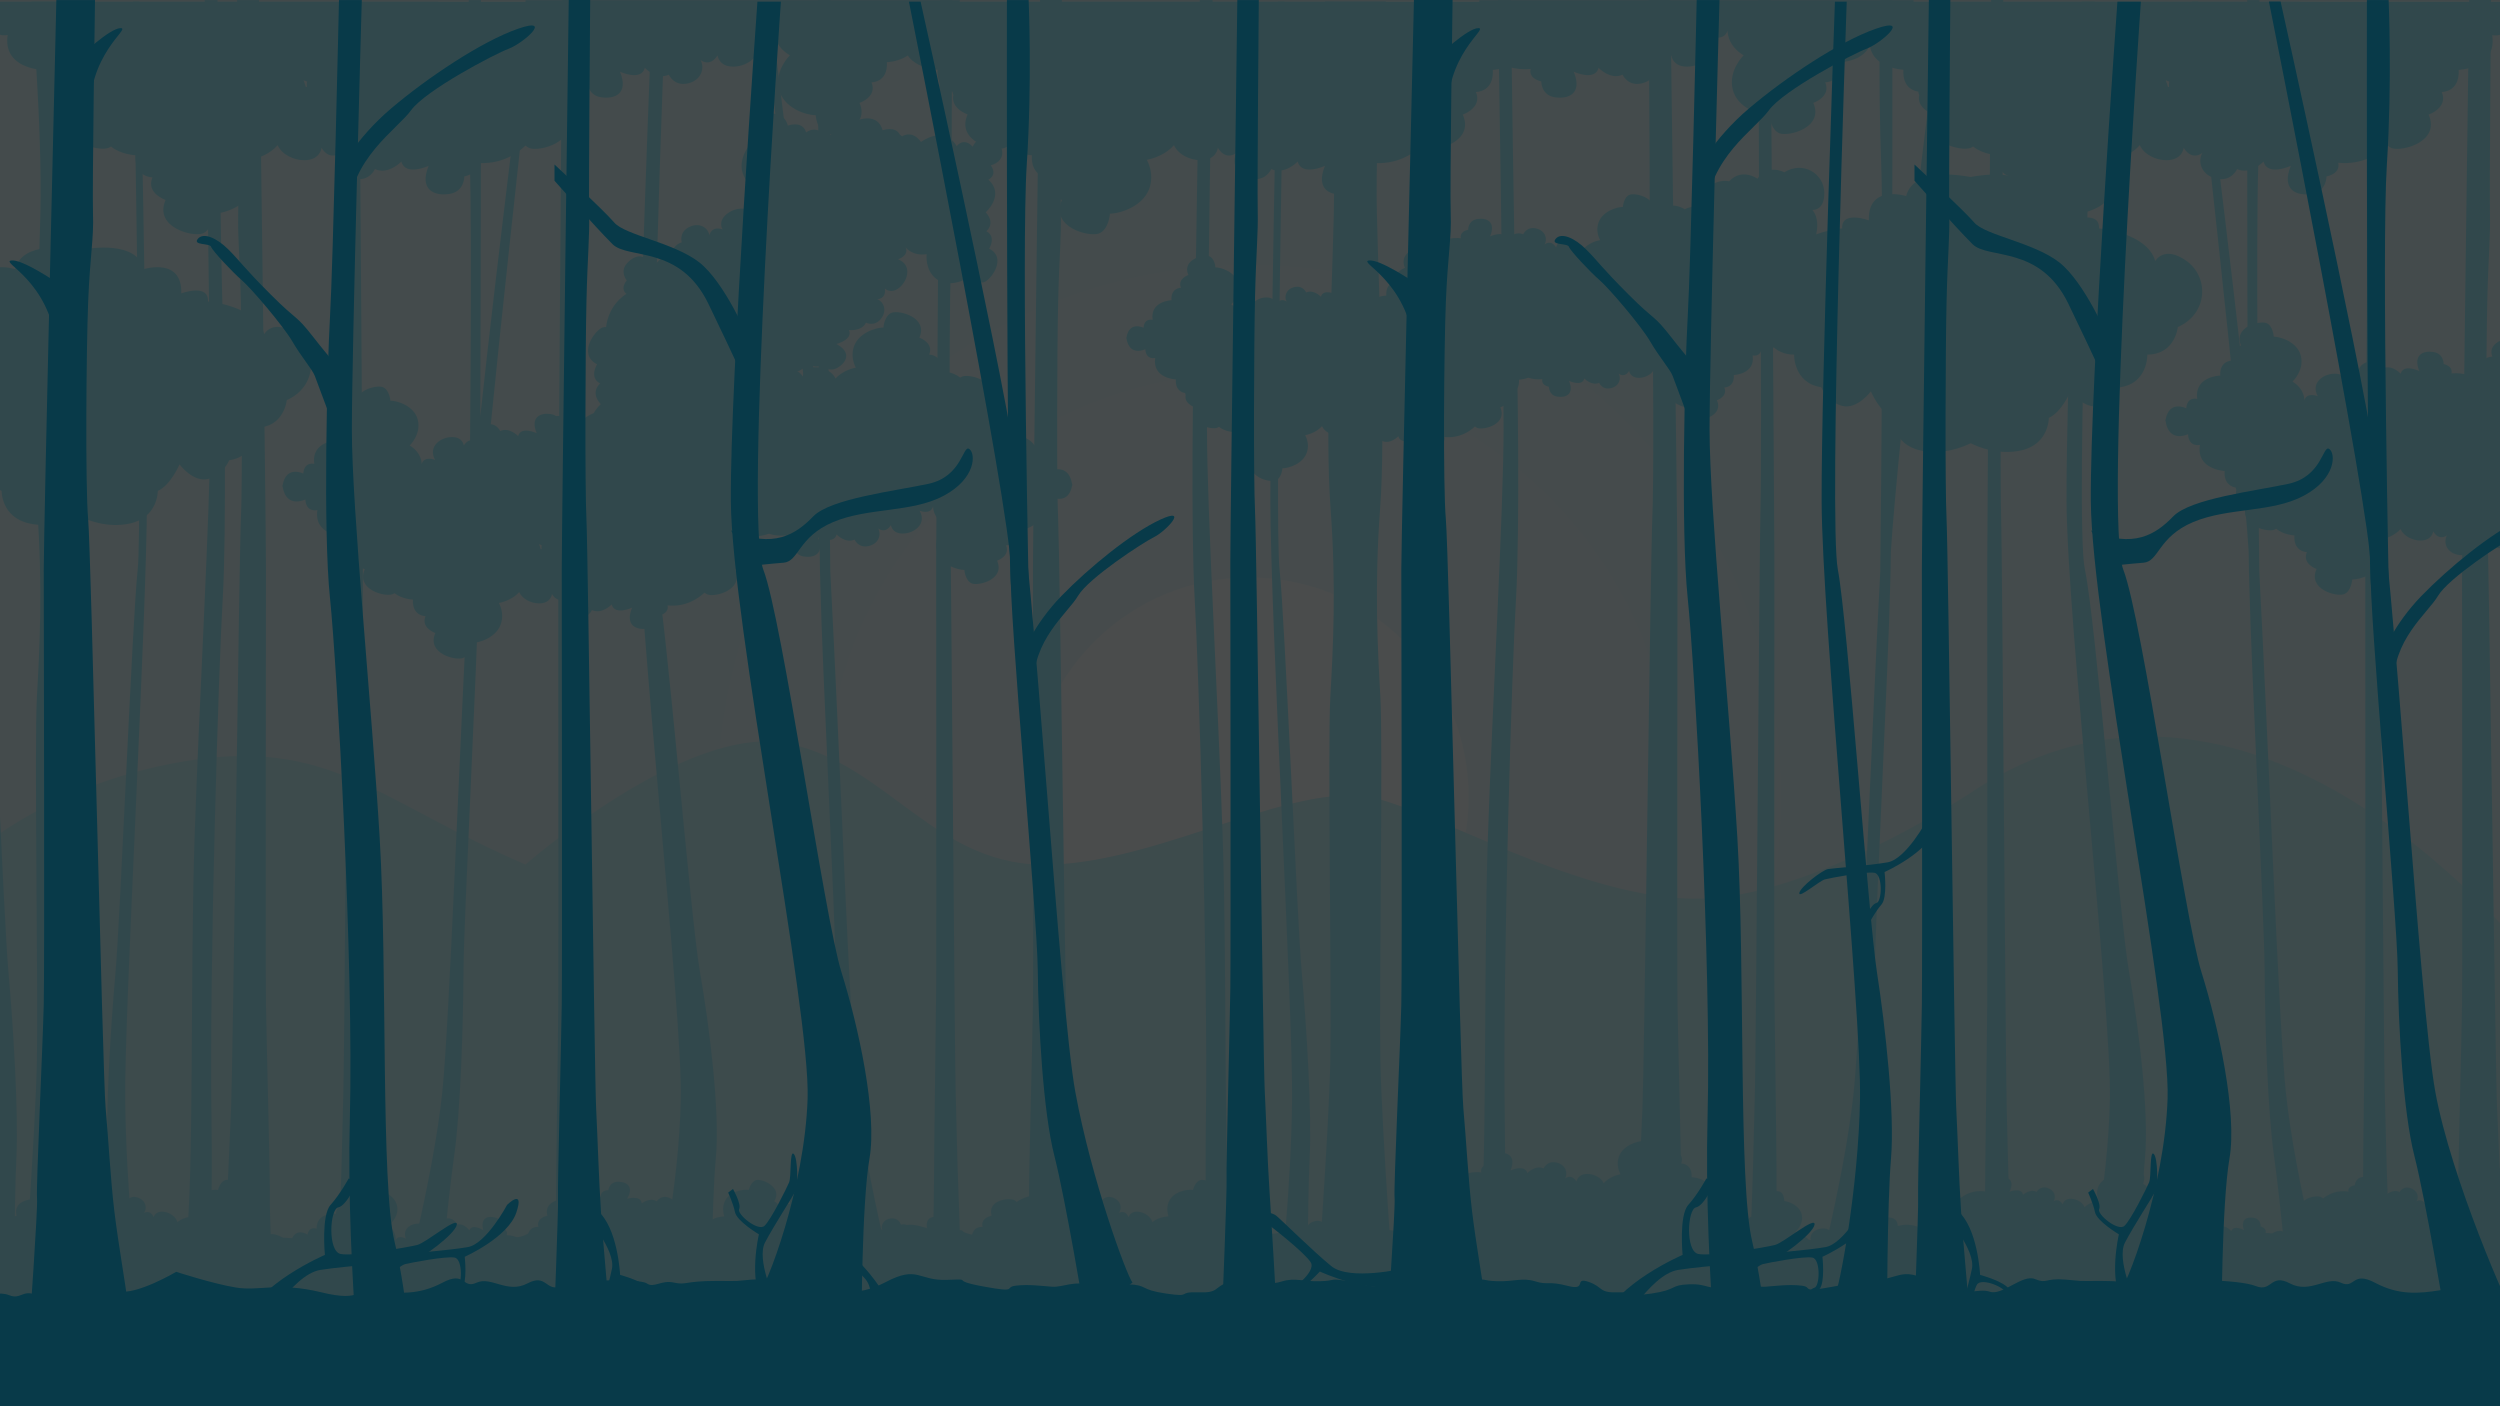 <svg width="1920" height="1080" viewBox="0 0 1920 1080" fill="none" xmlns="http://www.w3.org/2000/svg">
<rect x="0" y="0" width="1920" height="1080" fill="#808080" stroke="none"/>
<g clip-path="url(#clip0_788_5577)">
<path d="M1948.97 0.044H-30V1045.22H1948.97V0.044Z" fill="#E3FCFF"/>
<path opacity="0.2" d="M1248.38 900.989C1407.93 741.38 1407.93 482.604 1248.38 322.995C1088.83 163.386 830.151 163.386 670.603 322.995C511.054 482.604 511.054 741.38 670.603 900.989C830.151 1060.6 1088.83 1060.6 1248.38 900.989Z" fill="#F8FFFF"/>
<path opacity="0.2" d="M959.537 937.989C1139.52 937.989 1285.43 792.026 1285.43 611.971C1285.43 431.917 1139.52 285.954 959.537 285.954C779.55 285.954 633.642 431.917 633.642 611.971C633.642 792.026 779.55 937.989 959.537 937.989Z" fill="#F8FFFF"/>
<path opacity="0.2" d="M1135.27 787.839C1232.31 690.762 1232.31 533.367 1135.27 436.289C1038.23 339.212 880.895 339.211 783.854 436.289C686.813 533.367 686.813 690.762 783.854 787.839C880.895 884.917 1038.23 884.917 1135.27 787.839Z" fill="#F8FFFF"/>
<path d="M1078.57 731.12C1144.34 665.327 1144.34 558.657 1078.57 492.865C1012.81 427.072 906.175 427.072 840.408 492.865C774.64 558.657 774.64 665.327 840.408 731.12C906.175 796.912 1012.81 796.912 1078.57 731.12Z" fill="#F8FFFF"/>
<path d="M1950 743.739C1950 743.739 1737.48 461.747 1515.58 607.538C1515.58 607.538 1407.98 679.711 1320.37 689.3C1232.76 698.889 1121.04 631.87 1060.13 614.033C999.32 596.196 897.284 660.534 808.235 664.039C719.186 667.545 682.804 587.329 605.299 571.039C527.793 554.851 403.598 664.039 403.598 664.039C289.711 614.858 252.916 565.574 140.265 584.958C27.614 604.238 -29.897 664.039 -29.897 664.039V1012.12L1950 1013.98V743.739Z" fill="#CCFAFF"/>
<path d="M1917.22 954.486C1883.83 962.734 1890.84 950.258 1874.14 952.939C1857.45 955.62 1842.19 956.857 1824.16 947.268C1806.12 937.68 1808.9 952.423 1797.77 947.165C1786.64 941.907 1774.17 955.826 1758.81 947.784C1743.56 939.639 1744.9 954.795 1732.43 949.743C1719.96 944.691 1672.65 943.866 1667.08 947.681C1661.52 951.496 1655.95 944.794 1646.26 947.062C1636.58 949.33 1637.92 945.825 1614.31 945.825C1590.71 945.825 1603.18 946.134 1586.49 944.794C1569.79 943.453 1572.57 948.299 1562.88 944.381C1553.2 940.36 1537.84 957.373 1528.15 954.073C1518.46 950.774 1508.67 959.744 1483.63 946.753C1458.58 933.555 1458.58 945.825 1436.42 945C1414.16 944.175 1436.42 945 1408.59 950.052C1380.77 955.207 1393.34 950.568 1383.55 949.433C1373.86 948.299 1364.07 949.64 1355.72 950.258C1347.37 950.877 1339.03 945.103 1325.11 949.33C1311.2 953.558 1312.64 947.784 1297.28 948.402C1282.03 948.918 1288.93 952.527 1268.12 955.517C1247.3 958.507 1260.49 953.867 1243.79 954.589C1227.1 955.207 1231.94 950.671 1220.09 946.547C1208.23 942.422 1219.47 953.661 1204.11 949.64C1188.86 945.619 1188.86 949.227 1179.07 946.134C1169.38 943.041 1162.37 946.443 1149.9 946.031C1137.43 945.619 1142.99 943.866 1131.86 945.412C1120.73 946.959 1131.86 945.412 1116.61 948.712C1101.35 952.114 1105.48 948.299 1105.48 948.299L1081.88 947.578L1058.27 948.299C1058.27 948.299 1062.4 952.011 1047.14 948.712C1031.89 945.412 1043.02 946.959 1031.89 945.412C1020.76 943.866 1026.32 945.619 1013.85 946.031C1001.38 946.443 994.372 943.144 984.684 946.134C974.996 949.227 974.996 945.515 959.639 949.64C944.385 953.661 955.62 942.422 943.664 946.547C931.811 950.671 936.656 955.207 919.959 954.589C903.262 953.97 916.455 958.61 895.635 955.517C874.816 952.527 881.721 948.918 866.468 948.402C851.214 947.887 852.554 953.558 838.64 949.33C824.726 945.103 816.378 950.877 808.029 950.258C799.681 949.64 789.993 948.299 780.201 949.433C770.513 950.568 782.984 955.207 755.156 950.052C727.329 945 749.591 944.175 727.329 945C705.066 945.825 705.066 933.555 680.124 946.753C655.079 959.744 645.391 950.774 635.6 954.073C625.912 957.269 610.555 940.36 600.867 944.381C591.178 948.299 593.961 943.453 577.265 944.794C560.568 946.134 573.142 945.825 549.437 945.825C525.835 945.825 527.174 949.227 517.486 947.062C507.798 944.897 502.233 951.599 496.667 947.681C491.101 943.866 443.897 944.691 431.323 949.743C418.852 954.795 420.192 939.639 404.938 947.784C389.685 955.826 377.111 942.01 365.979 947.165C354.848 952.32 357.631 937.576 339.594 947.268C321.558 956.754 306.201 955.62 289.607 952.939C272.911 950.258 279.919 962.734 246.526 954.486C213.133 946.443 199.322 953.867 181.182 950.877C163.146 947.887 135.318 938.814 135.318 938.814C135.318 938.814 104.707 956.96 90.793 953.764C76.879 950.568 68.531 958.3 54.617 955.104C40.703 952.011 36.581 959.435 26.789 956.135C17.101 952.836 15.658 960.156 7.31 956.857C-1.038 953.558 -7.944 957.373 -7.944 957.373L-30 958.197V1075.63H1081.88H1948.97V950.671C1940.41 950.568 1930.31 951.392 1917.22 954.486Z" fill="#A6F2FF"/>
<path d="M766.803 109.232L766.7 109.335C753.61 97.89 747.014 112.634 747.014 112.634C739.903 105.005 734.749 112.222 734.749 112.222C724.855 95.622 707.334 109.026 707.334 109.026C701.356 100.777 695.069 103.355 692.802 104.695C692.183 104.283 691.668 103.87 691.153 103.458C687.545 96.447 677.857 100.056 677.857 100.056C673.219 83.559 652.4 93.354 649.308 98.612C648.999 99.128 648.792 99.746 648.586 100.262C641.166 100.365 634.569 105.314 634.569 105.314C627.045 95.004 619.109 101.705 619.109 101.705C616.327 92.22 605.092 96.447 605.092 96.447C600.454 79.95 579.635 89.745 576.543 95.004C573.451 100.262 578.811 107.892 578.811 107.892C574.379 111.5 565.824 124.079 571.287 135.214C573.863 140.473 578.192 143.463 582.006 145.112C578.914 148.824 575.512 154.907 575.306 161.403C570.05 158.825 562.732 160.578 558.094 164.393C550.983 170.27 554.899 176.147 554.899 176.147C546.139 173.26 544.799 180.684 544.799 180.684C543.871 175.013 537.275 170.373 529.236 174.394C521.197 178.415 523.567 186.148 523.567 186.148C515.425 188.313 514.601 199.036 514.601 199.036C507.386 193.778 500.996 207.078 500.996 207.078C496.564 192.85 487.288 195.737 481.516 202.233C475.745 208.728 481.31 215.327 481.31 215.327C475.848 222.441 481.104 225.637 481.104 225.637C469.561 233.267 466.263 244.402 465.438 251.207C464.51 251.104 463.583 251.207 462.758 251.517C456.987 253.476 443.279 272.034 458.533 279.767C458.533 279.767 452.143 289.975 460.903 294.511C460.903 294.511 452.761 301.007 461.418 310.389C461.418 310.389 458.327 313.07 455.956 317.298C452.246 318.741 448.535 321.009 444.928 324.618C444.928 324.618 443.073 319.36 435.652 322.968C435.652 322.968 430.808 316.782 423.902 320.803C417.1 324.824 412.771 332.557 424.727 339.053C424.727 339.053 418.955 340.599 416.069 343.795L497.389 442.982C501.511 442.982 505.943 441.333 509.035 438.755C516.147 432.878 512.23 427.001 512.23 427.001C520.991 429.888 522.33 422.465 522.33 422.465C523.258 428.135 529.854 432.775 537.893 428.857C545.933 424.836 543.562 417.103 543.562 417.103C551.704 414.938 552.529 404.215 552.529 404.215C559.743 409.473 566.134 396.173 566.134 396.173C570.565 410.401 579.841 407.514 585.613 401.019C591.385 394.523 585.819 387.924 585.819 387.924C591.282 380.81 586.025 377.614 586.025 377.614C597.569 369.984 600.867 358.849 601.691 352.044C602.619 352.147 603.546 352.044 604.371 351.735C610.143 349.776 623.85 331.217 608.597 323.484C608.597 323.484 614.987 313.276 606.226 308.74C606.226 308.74 614.368 302.244 605.711 292.862C605.711 292.862 608.803 290.181 611.173 285.954C614.884 284.51 618.594 282.242 622.201 278.633C622.201 278.633 624.16 283.892 631.477 280.283C631.477 280.283 636.321 286.469 643.227 282.448C650.029 278.427 654.358 270.694 642.402 264.199C642.402 264.199 655.389 260.796 651.987 253.476C651.987 253.476 661.779 254.713 665.077 247.805C665.077 247.805 671.57 251.207 676.62 244.815C681.567 238.422 678.578 231.617 673.734 229.762C673.734 229.762 680.64 229.968 679.609 221.616C679.609 221.616 684.144 226.256 690.74 220.894C697.233 215.533 700.738 203.47 689.71 199.139C689.71 199.139 698.264 196.459 695.584 190.066C695.584 190.066 700.635 196.871 711.663 195.221C711.663 195.221 710.117 207.388 719.083 214.193C728.05 221.101 740.83 215.636 744.85 212.337C744.85 212.337 750.622 218.42 755.878 216.667C761.134 214.811 773.605 198.005 759.691 190.994C759.691 190.994 765.463 181.715 757.527 177.59C757.527 177.59 764.948 171.713 757.012 163.053C757.012 163.053 772.059 149.752 759.073 137.998C759.073 137.998 766.391 134.699 760.928 126.966C760.928 126.966 775.254 123.667 767.421 110.057L767.524 109.954C767.421 109.851 767.215 109.747 767.112 109.541C767.009 109.541 766.906 109.335 766.803 109.232Z" fill="#A6F2FF"/>
<path d="M1949.48 240.175C1947.84 241.309 1946.5 242.443 1945.36 243.474C1944.74 242.856 1943.92 242.34 1943.09 242.031C1937.43 239.866 1915.06 245.227 1921.76 261.002C1921.76 261.002 1910.42 264.714 1914.13 273.89C1914.13 273.89 1903.72 273.684 1904.34 286.469C1904.34 286.469 1900.22 286.572 1895.79 288.222C1892.08 286.985 1887.65 286.263 1882.7 286.779C1882.7 286.779 1884.55 281.52 1876.72 279.561C1876.72 279.561 1876.93 271.725 1869.09 270.385C1861.26 269.044 1853.01 272.241 1857.96 284.923C1857.96 284.923 1845.8 279.149 1843.74 286.985C1843.74 286.985 1837.04 279.767 1830.03 282.861C1830.03 282.861 1827.25 276.056 1819.31 277.705C1811.38 279.458 1809.31 286.469 1811.89 291.109C1811.89 291.109 1806.74 286.572 1802.1 293.583C1802.1 293.583 1801.58 287.088 1793.13 286.985C1784.68 286.882 1774.27 293.893 1780.04 304.306C1780.04 304.306 1771.8 300.801 1769.74 307.399C1769.74 307.399 1770.25 298.945 1760.67 293.068C1760.67 293.068 1769.63 284.716 1767.16 273.684C1764.69 262.652 1751.39 258.631 1746.24 258.528C1746.24 258.528 1745.72 250.073 1740.57 248.114C1735.42 246.155 1715.01 251.001 1721.09 265.333C1721.09 265.333 1710.68 268.735 1714.08 276.984C1714.08 276.984 1704.6 276.777 1705.12 288.428C1705.12 288.428 1685.02 288.944 1687.49 306.368C1687.49 306.368 1679.76 304.203 1679.04 313.586C1679.04 313.586 1665.95 306.884 1663.17 322.35H1662.96C1662.96 322.556 1663.06 322.659 1663.06 322.865C1663.06 323.071 1662.96 323.175 1662.96 323.381H1663.17C1665.74 340.599 1680.38 333.485 1680.38 333.485C1681 343.899 1689.55 341.63 1689.55 341.63C1686.46 360.705 1708.52 361.736 1708.52 361.736C1707.79 371.84 1714.29 374.005 1716.97 374.418C1717.07 375.139 1717.28 375.758 1717.48 376.377C1715.73 384.109 1725.52 387.512 1725.52 387.512C1718.51 403.081 1740.67 408.958 1746.44 406.896C1747.06 406.689 1747.58 406.38 1748.09 406.071C1753.76 410.814 1762.11 411.226 1762.11 411.226C1761.29 424.011 1771.7 424.011 1771.7 424.011C1767.78 433.084 1779.12 437.002 1779.12 437.002C1772.11 452.571 1794.27 458.448 1800.04 456.386C1805.81 454.324 1806.53 445.044 1806.53 445.044C1812.2 445.148 1826.94 441.023 1829.82 428.96C1831.16 423.289 1829.82 418.237 1827.97 414.525C1832.71 413.701 1839.2 411.123 1843.64 406.38C1846.01 411.742 1852.81 415.041 1858.68 415.144C1867.96 415.247 1868.68 408.133 1868.68 408.133C1873.52 415.969 1879.3 411.123 1879.3 411.123C1876.41 416.072 1878.47 423.908 1887.13 425.97C1895.79 428.032 1899.09 420.609 1899.09 420.609C1906.71 424.217 1914.24 416.484 1914.24 416.484C1916.4 425.145 1929.8 419.062 1929.8 419.062C1924.03 432.878 1932.99 436.487 1941.65 435.25C1947.11 434.425 1949.07 430.713 1949.79 428.032V240.175H1949.48Z" fill="#A6F2FF"/>
<path d="M1679.35 200.48C1662.03 188.004 1655.23 200.48 1655.23 200.48C1648.94 178.621 1612.05 175.425 1612.05 175.425C1612.66 161.3 1591.54 169.239 1591.54 169.239C1592.36 141.298 1562.88 150.577 1562.88 150.577C1557.32 128.822 1522.28 134.183 1513.41 135.936C1504.55 134.183 1469.51 128.822 1463.94 150.577C1463.94 150.577 1434.36 141.298 1435.29 169.239C1435.29 169.239 1414.06 161.403 1414.78 175.425C1414.78 175.425 1377.88 178.518 1371.59 200.48C1371.59 200.48 1364.79 188.004 1347.48 200.48C1330.16 212.955 1331.09 240.897 1354.48 251.207C1354.48 251.207 1356.44 272.241 1377.88 272.344C1377.88 272.344 1377.26 294.099 1398.7 297.398C1398.7 297.398 1403.24 308.74 1414.78 311.73C1426.32 314.72 1436.83 300.594 1436.83 300.594C1436.83 300.594 1443.84 316.782 1453.53 320.906C1453.53 320.906 1453.12 341.218 1474.97 345.961C1492.49 349.776 1508.05 343.074 1513.52 340.393C1518.98 343.177 1534.54 349.776 1552.06 345.961C1573.81 341.218 1573.5 320.906 1573.5 320.906C1583.19 316.782 1590.2 300.594 1590.2 300.594C1590.2 300.594 1600.71 314.72 1612.25 311.73C1623.8 308.74 1628.33 297.398 1628.33 297.398C1649.77 294.202 1649.15 272.344 1649.15 272.344C1670.59 272.241 1672.55 251.207 1672.55 251.207C1695.74 240.897 1696.66 213.058 1679.35 200.48Z" fill="#A6F2FF"/>
<path d="M1372.52 265.539C1372.52 265.539 1395.61 244.609 1384.27 231.514C1384.27 231.514 1400.66 218.626 1384.89 208.419C1384.89 208.419 1397.36 199.655 1389.32 194.706C1389.32 194.706 1401.69 173.054 1391.9 161.197C1391.9 161.197 1401.38 162.228 1401.07 147.793C1400.76 133.462 1384.89 123.254 1370.36 132.327C1370.36 132.327 1357.89 125.419 1349.74 137.276C1349.74 137.276 1337.89 128.616 1328 139.235C1328 139.235 1319.96 137.38 1313.88 142.741C1307.8 147.999 1311.61 159.238 1311.61 159.238C1311.61 159.238 1299.96 156.969 1293.99 160.784C1293.99 160.784 1282.85 152.845 1271.93 163.156C1261 173.466 1260.18 188.21 1260.18 188.21L1372.52 265.539Z" fill="#A6F2FF"/>
<path d="M403.599 35.409C403.599 35.409 417.306 55.514 443.073 52.937C443.073 52.937 440.599 59.948 451.215 62.525C451.215 62.525 451.009 73.042 461.522 74.692C472.034 76.341 483.062 72.011 476.157 55.102C476.157 55.102 492.545 62.629 495.224 52.112C495.224 52.112 504.294 61.701 513.673 57.37C513.673 57.37 517.59 66.443 528.205 64.072C538.821 61.701 541.398 52.112 537.997 46.029C537.997 46.029 545.005 52.112 551.086 42.523C551.086 42.523 551.911 51.184 563.145 51.184C574.379 51.184 588.293 41.595 580.46 27.779C580.46 27.779 591.591 32.316 594.271 23.449C594.271 23.449 593.652 34.687 606.639 42.523C606.639 42.523 594.786 53.761 598.187 68.505C601.691 83.249 619.522 88.508 626.427 88.508C626.427 88.508 627.252 99.746 634.26 102.427C641.269 105.005 668.478 98.097 660.13 79.022C660.13 79.022 673.941 74.382 669.303 63.247C669.303 63.247 681.98 63.453 681.155 47.781C681.155 47.781 708.055 46.853 704.551 23.449C704.551 23.449 714.961 26.233 715.785 13.551C715.785 13.551 734.337 22.727 737.223 0.147H403.599V35.409Z" fill="#A6F2FF"/>
<path d="M1136.09 35.409C1136.09 35.409 1149.8 55.514 1175.56 52.937C1175.56 52.937 1173.09 59.948 1183.7 62.525C1183.7 62.525 1183.5 73.042 1194.01 74.692C1204.52 76.341 1215.55 72.011 1208.65 55.102C1208.65 55.102 1225.03 62.629 1227.71 52.112C1227.71 52.112 1236.78 61.701 1246.16 57.37C1246.16 57.37 1250.08 66.443 1260.7 64.072C1271.31 61.701 1273.89 52.112 1270.49 46.029C1270.49 46.029 1277.49 52.112 1283.58 42.523C1283.58 42.523 1284.4 51.184 1295.63 51.184C1306.87 51.184 1320.78 41.595 1312.95 27.779C1312.95 27.779 1324.08 32.316 1326.76 23.449C1326.76 23.449 1326.14 34.687 1339.13 42.523C1339.13 42.523 1327.28 53.761 1330.68 68.505C1334.18 83.249 1352.01 88.508 1358.92 88.508C1358.92 88.508 1359.74 99.746 1366.75 102.427C1373.76 105.005 1400.97 98.097 1392.62 79.022C1392.62 79.022 1406.43 74.382 1401.79 63.247C1401.79 63.247 1414.47 63.453 1413.64 47.781C1413.64 47.781 1440.55 46.853 1437.04 23.449C1437.04 23.449 1447.45 26.233 1448.28 13.551C1448.28 13.551 1466.83 22.727 1469.71 0.147H1136.09V35.409Z" fill="#A6F2FF"/>
<path d="M1024.88 1.281H841.629H658.378C661.573 26.233 681.877 16.025 681.877 16.025C682.804 29.944 694.245 26.851 694.245 26.851C690.431 52.421 720.011 53.555 720.011 53.555C719.29 67.165 727.844 69.846 731.451 70.361C731.658 71.289 731.864 72.217 732.173 73.042C730.008 83.456 743.098 87.889 743.098 87.889C733.925 108.923 763.814 116.449 771.441 113.665C772.266 113.356 772.987 112.944 773.605 112.531C781.335 118.821 792.466 119.233 792.466 119.233C791.539 136.348 805.453 136.245 805.453 136.245C800.299 148.412 815.553 153.567 815.553 153.567C806.38 174.6 836.27 182.127 843.896 179.343C851.626 176.456 852.451 164.084 852.451 164.084C860.078 164.084 879.763 158.31 883.474 142.122C885.226 134.493 883.371 127.791 880.794 122.739C887.184 121.501 895.842 118.099 901.613 111.5C904.808 118.718 913.981 123.048 922.02 123.048C934.388 123.048 935.316 113.562 935.316 113.562C941.912 124.079 949.642 117.377 949.642 117.377C945.829 124.079 948.714 134.493 960.361 137.173C972.007 139.854 976.336 129.853 976.336 129.853C986.643 134.596 996.64 124.079 996.64 124.079C999.629 135.627 1017.56 127.378 1017.56 127.378C1010.04 145.937 1022.1 150.783 1033.64 148.927C1045.18 147.071 1044.98 135.524 1044.98 135.524C1056.73 132.843 1053.94 125.007 1053.94 125.007C1072.5 126.863 1085.28 118.202 1091.98 111.81C1092.9 112.634 1093.93 113.356 1095.07 113.769C1102.8 116.655 1132.69 109.026 1123.41 87.992C1123.41 87.992 1138.66 82.837 1133.51 70.671C1133.51 70.671 1147.43 70.877 1146.5 53.658C1146.5 53.658 1176.08 52.627 1172.26 26.954C1172.26 26.954 1183.7 30.047 1184.63 16.128C1184.63 16.128 1205.04 26.233 1208.13 1.384H1024.88V1.281ZM921.505 61.597C921.505 61.597 922.536 62.113 924.185 62.629C923.979 64.072 923.876 65.412 924.082 66.753H923.257C922.742 65.206 922.227 63.453 921.505 61.597Z" fill="#A6F2FF"/>
<path d="M336.503 1.281H153.251H-30C-26.805 26.233 -6.501 16.025 -6.501 16.025C-5.573 29.944 5.867 26.851 5.867 26.851C2.054 52.421 31.633 53.555 31.633 53.555C30.912 67.165 39.466 69.846 43.074 70.361C43.28 71.289 43.486 72.217 43.795 73.042C41.631 83.456 54.72 87.889 54.72 87.889C45.547 108.923 75.436 116.449 83.063 113.665C83.888 113.356 84.609 112.944 85.228 112.531C92.958 118.821 104.089 119.233 104.089 119.233C103.161 136.348 117.075 136.245 117.075 136.245C111.922 148.412 127.176 153.567 127.176 153.567C118.003 174.6 147.892 182.127 155.519 179.343C163.249 176.456 164.073 164.084 164.073 164.084C171.7 164.084 191.386 158.31 195.096 142.122C196.848 134.493 194.993 127.791 192.416 122.739C198.806 121.501 207.464 118.099 213.236 111.5C216.431 118.718 225.604 123.048 233.643 123.048C246.011 123.048 246.938 113.562 246.938 113.562C253.534 124.079 261.264 117.377 261.264 117.377C257.451 124.079 260.337 134.493 271.983 137.173C283.63 139.854 287.958 129.853 287.958 129.853C298.265 134.596 308.262 124.079 308.262 124.079C311.251 135.627 329.185 127.378 329.185 127.378C321.661 145.937 333.72 150.783 345.263 148.927C356.806 147.071 356.6 135.524 356.6 135.524C368.35 132.843 365.567 125.007 365.567 125.007C384.119 126.863 396.899 118.202 403.598 111.81C404.526 112.634 405.557 113.356 406.69 113.769C414.42 116.655 444.309 109.026 435.034 87.992C435.034 87.992 450.287 82.837 445.134 70.671C445.134 70.671 459.048 70.877 458.12 53.658C458.12 53.658 487.7 52.627 483.887 26.954C483.887 26.954 495.327 30.047 496.255 16.128C496.255 16.128 516.662 26.233 519.754 1.384H336.503V1.281ZM233.127 61.597C233.127 61.597 234.158 62.113 235.807 62.629C235.601 64.072 235.498 65.412 235.704 66.753H234.879C234.364 65.206 233.849 63.453 233.127 61.597Z" fill="#A6F2FF"/>
<path d="M1766.65 1.281H1583.39H1400.14C1403.34 26.233 1423.64 16.025 1423.64 16.025C1424.57 29.944 1436.01 26.851 1436.01 26.851C1432.2 52.421 1461.78 53.555 1461.78 53.555C1461.06 67.165 1469.61 69.846 1473.22 70.361C1473.42 71.289 1473.63 72.217 1473.94 73.042C1471.77 83.456 1484.86 87.889 1484.86 87.889C1475.69 108.923 1505.58 116.449 1513.21 113.665C1514.03 113.356 1514.75 112.944 1515.37 112.531C1523.1 118.821 1534.23 119.233 1534.23 119.233C1533.3 136.348 1547.22 136.245 1547.22 136.245C1542.06 148.412 1557.32 153.567 1557.32 153.567C1548.15 174.6 1578.03 182.127 1585.66 179.343C1593.39 176.456 1594.22 164.084 1594.22 164.084C1601.84 164.084 1621.53 158.31 1625.24 142.122C1626.99 134.493 1625.14 127.791 1622.56 122.739C1628.95 121.501 1637.61 118.099 1643.38 111.5C1646.57 118.718 1655.75 123.048 1663.79 123.048C1676.15 123.048 1677.08 113.562 1677.08 113.562C1683.68 124.079 1691.41 117.377 1691.41 117.377C1687.59 124.079 1690.48 134.493 1702.13 137.173C1713.77 139.854 1718.1 129.853 1718.1 129.853C1728.41 134.596 1738.41 124.079 1738.41 124.079C1741.39 135.627 1759.33 127.378 1759.33 127.378C1751.8 145.937 1763.86 150.783 1775.41 148.927C1786.95 147.071 1786.74 135.524 1786.74 135.524C1798.49 132.843 1795.71 125.007 1795.71 125.007C1814.26 126.863 1827.04 118.202 1833.74 111.81C1834.67 112.634 1835.7 113.356 1836.83 113.769C1844.56 116.655 1874.45 109.026 1865.18 87.992C1865.18 87.992 1880.43 82.837 1875.28 70.671C1875.28 70.671 1889.19 70.877 1888.26 53.658C1888.26 53.658 1917.84 52.627 1914.03 26.954C1914.03 26.954 1925.47 30.047 1926.4 16.128C1926.4 16.128 1946.8 26.233 1949.9 1.384H1766.65V1.281ZM1663.27 61.597C1663.27 61.597 1664.3 62.113 1665.95 62.629C1665.74 64.072 1665.64 65.412 1665.85 66.753H1665.02C1664.61 65.206 1663.99 63.453 1663.27 61.597Z" fill="#A6F2FF"/>
<path d="M1366.13 259.043C1366.13 258.94 1366.13 258.734 1366.23 258.631H1366.13C1363.76 244.402 1351.7 250.382 1351.7 250.382C1351.08 241.825 1344.07 243.681 1344.07 243.681C1346.45 227.906 1328.2 227.184 1328.2 227.184C1328.72 218.729 1323.36 217.08 1321.09 216.77C1320.99 216.152 1320.78 215.636 1320.68 215.121C1322.02 208.728 1313.98 205.944 1313.98 205.944C1319.65 192.953 1301.2 188.313 1296.46 190.066C1295.94 190.272 1295.53 190.478 1295.12 190.788C1290.38 186.973 1283.47 186.664 1283.47 186.664C1284.09 176.044 1275.43 176.147 1275.43 176.147C1278.63 168.62 1269.15 165.424 1269.15 165.424C1274.81 152.433 1256.37 147.793 1251.62 149.546C1246.88 151.299 1246.37 158.928 1246.37 158.928C1241.63 158.928 1229.57 162.434 1227.2 172.435C1226.06 177.075 1227.3 181.302 1228.85 184.395C1224.93 185.117 1219.57 187.282 1215.96 191.303C1214.01 186.87 1208.34 184.189 1203.39 184.189C1195.76 184.189 1195.14 190.066 1195.14 190.066C1191.02 183.57 1186.28 187.695 1186.28 187.695C1188.65 183.57 1186.9 177.075 1179.68 175.425C1172.47 173.776 1169.79 179.962 1169.79 179.962C1163.4 177.075 1157.32 183.57 1157.32 183.57C1155.46 176.456 1144.44 181.508 1144.44 181.508C1149.07 170.064 1141.65 167.074 1134.54 168.208C1127.43 169.342 1127.53 176.456 1127.53 176.456C1120.32 178.106 1121.97 182.952 1121.97 182.952C1110.53 181.818 1102.59 187.179 1098.47 191.097C1097.95 190.582 1097.23 190.169 1096.51 189.86C1091.77 188.107 1073.32 192.747 1078.99 205.738C1078.99 205.738 1069.61 208.934 1072.7 216.461C1072.7 216.461 1064.04 216.358 1064.66 226.978C1064.66 226.978 1061.26 227.081 1057.55 228.524C1054.46 227.493 1050.85 226.978 1046.73 227.39C1046.73 227.39 1048.28 223.06 1041.68 221.513C1041.68 221.513 1041.78 215.017 1035.29 213.986C1028.8 212.955 1021.99 215.636 1026.22 226.05C1026.22 226.05 1016.12 221.41 1014.47 227.906C1014.47 227.906 1008.9 222.029 1003.13 224.606C1003.13 224.606 1000.76 218.935 994.166 220.482C987.57 221.925 986.024 227.906 988.085 231.617C988.085 231.617 983.756 227.906 980.046 233.783C980.046 233.783 979.531 228.421 972.522 228.421C965.514 228.421 956.959 234.298 961.803 242.856C961.803 242.856 955.001 240.072 953.249 245.536C953.249 245.536 953.558 238.525 945.622 233.783C945.622 233.783 952.94 226.771 950.878 217.698C948.714 208.625 937.686 205.326 933.46 205.326C933.46 205.326 932.945 198.314 928.616 196.768C924.287 195.118 907.488 199.449 912.641 211.203C912.641 211.203 904.086 214.09 906.972 220.998C906.972 220.998 899.139 220.894 899.655 230.586C899.655 230.586 883.061 231.205 885.225 245.64C885.225 245.64 878.835 243.887 878.217 251.723C878.217 251.723 867.292 246.258 865.127 259.146H865.024C865.024 259.353 865.024 259.456 865.127 259.559C865.127 259.662 865.127 259.868 865.024 259.971H865.127C867.498 274.2 879.557 268.22 879.557 268.22C880.175 276.777 887.184 274.921 887.184 274.921C884.813 290.696 903.056 291.418 903.056 291.418C902.54 299.873 907.9 301.522 910.167 301.832C910.27 302.45 910.476 302.966 910.58 303.481C909.24 309.874 917.279 312.658 917.279 312.658C911.61 325.649 930.059 330.289 934.8 328.536C935.315 328.33 935.728 328.123 936.14 327.814C940.881 331.629 947.786 331.938 947.786 331.938C947.168 342.558 955.825 342.455 955.825 342.455C952.63 349.982 962.112 353.178 962.112 353.178C956.444 366.169 974.893 370.809 979.634 369.056C984.375 367.303 984.89 359.674 984.89 359.674C989.631 359.674 1001.69 356.168 1004.06 346.167C1005.19 341.527 1003.96 337.3 1002.41 334.207C1006.33 333.485 1011.69 331.32 1015.29 327.299C1017.25 331.732 1022.92 334.413 1027.87 334.413C1035.5 334.413 1036.11 328.536 1036.11 328.536C1040.24 335.031 1044.98 330.907 1044.98 330.907C1042.61 335.031 1044.36 341.527 1051.57 343.177C1058.79 344.826 1061.47 338.64 1061.47 338.64C1067.86 341.527 1073.94 335.031 1073.94 335.031C1075.79 342.146 1086.82 337.094 1086.82 337.094C1082.18 348.538 1089.61 351.528 1096.72 350.394C1103.83 349.26 1103.73 342.146 1103.73 342.146C1110.94 340.496 1109.29 335.65 1109.29 335.65C1120.73 336.784 1128.67 331.423 1132.79 327.505C1133.3 328.02 1134.03 328.433 1134.75 328.742C1139.49 330.495 1157.94 325.855 1152.27 312.864C1152.27 312.864 1161.65 309.668 1158.56 302.141C1158.56 302.141 1167.21 302.244 1166.6 291.624C1166.6 291.624 1170 291.521 1173.71 290.078C1176.8 291.109 1180.41 291.624 1184.53 291.212C1184.53 291.212 1182.98 295.542 1189.58 297.089C1189.58 297.089 1189.48 303.585 1195.97 304.616C1202.46 305.647 1209.26 302.966 1205.04 292.552C1205.04 292.552 1215.14 297.192 1216.79 290.696C1216.79 290.696 1222.35 296.573 1228.13 293.996C1228.13 293.996 1230.5 299.667 1237.09 298.12C1243.69 296.676 1245.23 290.696 1243.17 286.985C1243.17 286.985 1247.5 290.696 1251.21 284.819C1251.21 284.819 1251.73 290.181 1258.74 290.181C1265.74 290.181 1274.3 284.304 1269.46 275.746C1269.46 275.746 1276.26 278.53 1278.01 273.065C1278.01 273.065 1277.7 280.077 1285.64 284.819C1285.64 284.819 1278.32 291.831 1280.38 300.904C1282.54 309.977 1293.57 313.276 1297.8 313.276C1297.8 313.276 1298.31 320.288 1302.64 321.834C1306.97 323.484 1323.77 319.153 1318.62 307.399C1318.62 307.399 1327.17 304.512 1324.29 297.604C1324.29 297.604 1332.12 297.708 1331.6 288.016C1331.6 288.016 1348.2 287.397 1346.03 272.962C1346.03 272.962 1352.42 274.715 1353.04 266.879C1353.04 266.879 1363.97 272.344 1366.13 259.456H1366.23C1366.23 259.353 1366.13 259.249 1366.13 259.043ZM1029.21 299.873H1028.69C1028.49 298.842 1028.07 297.811 1027.66 296.676C1027.66 296.676 1028.28 296.986 1029.31 297.295C1029.11 298.223 1029.11 299.048 1029.21 299.873Z" fill="#A6F2FF"/>
<path d="M227.046 256.569C209.731 244.093 202.929 256.569 202.929 256.569C196.642 234.711 159.744 231.514 159.744 231.514C160.363 217.389 139.234 225.328 139.234 225.328C140.059 197.387 110.582 206.666 110.582 206.666C105.016 184.911 69.974 190.272 61.11 192.025C52.247 190.272 17.204 184.911 11.639 206.666C11.639 206.666 -17.941 197.387 -17.014 225.328C-17.014 225.328 -24.125 222.647 -30 223.163V367.51C-21.755 365.035 -15.468 356.684 -15.468 356.684C-15.468 356.684 -8.459 372.871 1.229 376.995C1.229 376.995 0.817 397.307 22.667 402.05C40.188 405.865 55.751 399.163 61.213 396.482C66.676 399.266 82.239 405.865 99.76 402.05C121.507 397.307 121.198 376.995 121.198 376.995C130.886 372.871 137.894 356.684 137.894 356.684C137.894 356.684 148.407 370.809 159.951 367.819C171.494 364.829 176.029 353.487 176.029 353.487C197.467 350.291 196.848 328.433 196.848 328.433C218.286 328.33 220.244 307.296 220.244 307.296C243.434 296.986 244.259 269.148 227.046 256.569Z" fill="#A6F2FF"/>
<path d="M823.489 372.355C823.489 372.149 823.592 372.046 823.592 371.84H823.386C820.603 354.621 805.968 361.942 805.968 361.942C805.246 351.528 796.692 353.797 796.692 353.797C799.578 334.619 777.522 333.897 777.522 333.897C778.037 323.69 771.647 321.731 768.967 321.319C768.761 320.597 768.658 319.978 768.452 319.36C770.101 311.627 760.31 308.327 760.31 308.327C767.215 292.655 744.85 286.985 739.078 289.15C738.46 289.356 737.944 289.665 737.429 289.975C731.657 285.335 723.309 285.026 723.309 285.026C724.03 272.241 713.621 272.344 713.621 272.344C717.434 263.271 706.097 259.353 706.097 259.353C713.002 243.681 690.637 238.01 684.865 240.175C679.094 242.34 678.475 251.517 678.475 251.517C672.807 251.517 658.068 255.744 655.285 267.91C653.946 273.581 655.389 278.633 657.244 282.345C652.503 283.273 646.01 285.85 641.681 290.696C639.31 285.335 632.405 282.036 626.427 282.036C617.151 282.036 616.533 289.15 616.533 289.15C611.585 281.314 605.814 286.263 605.814 286.263C608.7 281.314 606.535 273.478 597.775 271.416C589.014 269.457 585.819 276.88 585.819 276.88C578.089 273.375 570.668 281.211 570.668 281.211C568.401 272.55 555.002 278.736 555.002 278.736C560.671 264.92 551.601 261.312 542.944 262.652C534.286 263.992 534.492 272.653 534.492 272.653C525.732 274.715 527.793 280.489 527.793 280.489C513.982 279.046 504.397 285.644 499.347 290.284C498.728 289.665 497.904 289.15 496.976 288.841C491.204 286.675 468.942 292.346 475.745 308.018C475.745 308.018 464.407 311.833 468.221 321.009C468.221 321.009 457.811 320.906 458.533 333.691C458.533 333.691 454.41 333.794 449.978 335.547C446.268 334.31 441.836 333.691 436.889 334.207C436.889 334.207 438.744 328.948 430.808 327.092C430.808 327.092 430.911 319.256 423.078 318.019C415.245 316.782 407 320.081 412.153 332.66C412.153 332.66 399.991 326.989 397.93 334.928C397.93 334.928 391.127 327.814 384.119 331.01C384.119 331.01 381.233 324.206 373.297 326.061C365.361 327.917 363.403 335.031 365.979 339.568C365.979 339.568 360.723 335.031 356.188 342.146C356.188 342.146 355.57 335.65 347.118 335.65C338.667 335.65 328.36 342.764 334.132 353.178C334.132 353.178 325.887 349.776 323.825 356.374C323.825 356.374 324.238 347.92 314.652 342.146C314.652 342.146 323.516 333.691 320.94 322.659C318.363 311.627 304.964 307.709 299.811 307.709C299.811 307.709 299.193 299.254 293.936 297.295C288.68 295.336 268.376 300.491 274.663 314.823C274.663 314.823 264.356 318.329 267.757 326.577C267.757 326.577 258.275 326.474 258.894 338.125C258.894 338.125 238.796 338.846 241.373 356.271C241.373 356.271 233.643 354.209 232.921 363.695C232.921 363.695 219.729 357.096 217.049 372.665H216.843C216.843 372.871 216.946 372.974 216.946 373.18C216.946 373.387 216.843 373.49 216.843 373.696H217.049C219.832 390.914 234.467 383.594 234.467 383.594C235.189 394.007 243.743 391.739 243.743 391.739C240.857 410.917 262.913 411.638 262.913 411.638C262.398 421.846 268.788 423.805 271.468 424.217C271.674 424.939 271.777 425.558 271.983 426.176C270.334 433.909 280.125 437.208 280.125 437.208C273.22 452.88 295.585 458.551 301.357 456.386C301.975 456.18 302.491 455.87 303.006 455.561C308.778 460.201 317.126 460.51 317.126 460.51C316.405 473.295 326.814 473.192 326.814 473.192C323.001 482.265 334.338 486.183 334.338 486.183C327.433 501.855 349.798 507.526 355.57 505.361C361.341 503.196 361.96 493.916 361.96 493.916C367.628 493.916 382.367 489.689 385.15 477.522C386.489 471.852 385.047 466.8 383.191 463.088C387.932 462.16 394.426 459.582 398.754 454.736C401.125 460.098 408.03 463.397 414.008 463.397C423.284 463.397 423.902 456.283 423.902 456.283C428.85 464.119 434.621 459.17 434.621 459.17C431.735 464.119 433.9 471.955 442.66 474.017C451.421 475.976 454.616 468.552 454.616 468.552C462.346 472.058 469.767 464.222 469.767 464.222C472.034 472.883 485.433 466.696 485.433 466.696C479.764 480.512 488.834 484.121 497.491 482.781C506.149 481.44 505.943 472.78 505.943 472.78C514.704 470.718 512.642 464.944 512.642 464.944C526.453 466.387 536.038 459.788 541.088 455.149C541.707 455.767 542.531 456.283 543.459 456.592C549.231 458.757 571.493 453.087 564.69 437.415C564.69 437.415 576.028 433.6 572.214 424.423C572.214 424.423 582.624 424.527 581.903 411.742C581.903 411.742 586.025 411.638 590.457 409.886C594.167 411.123 598.599 411.742 603.546 411.226C603.546 411.226 601.691 416.484 609.627 418.34C609.627 418.34 609.524 426.176 617.357 427.413C625.19 428.651 633.435 425.351 628.282 412.773C628.282 412.773 640.444 418.443 642.505 410.504C642.505 410.504 649.308 417.618 656.316 414.422C656.316 414.422 659.202 421.227 667.138 419.371C675.074 417.515 677.032 410.401 674.456 405.865C674.456 405.865 679.712 410.401 684.247 403.287C684.247 403.287 684.865 409.783 693.317 409.783C701.768 409.783 712.075 402.668 706.303 392.255C706.303 392.255 714.548 395.657 716.61 389.058C716.61 389.058 716.197 397.513 725.783 403.287C725.783 403.287 716.919 411.742 719.496 422.774C722.072 433.806 735.471 437.724 740.624 437.724C740.624 437.724 741.242 446.179 746.499 448.138C751.755 450.097 772.059 444.941 765.772 430.61C765.772 430.61 776.079 427.104 772.678 418.856C772.678 418.856 782.16 418.959 781.541 407.308C781.541 407.308 801.639 406.586 799.062 389.162C799.062 389.162 806.792 391.224 807.514 381.738C807.514 381.738 820.706 388.337 823.386 372.768H823.592C823.592 372.768 823.592 372.562 823.489 372.355ZM415.966 421.743H415.245C414.936 420.505 414.523 419.268 414.008 417.928C414.008 417.928 414.833 418.237 415.966 418.753C415.863 419.681 415.76 420.712 415.966 421.743Z" fill="#A6F2FF"/>
<path d="M1381.8 976.447C1381.8 976.344 1381.8 976.137 1381.9 976.034H1381.8C1379.43 961.806 1367.37 967.786 1367.37 967.786C1366.75 959.228 1359.74 961.084 1359.74 961.084C1362.11 945.309 1343.87 944.587 1343.87 944.587C1344.38 936.133 1339.03 934.483 1336.76 934.174C1336.65 933.555 1336.45 933.04 1336.35 932.524C1337.69 926.132 1329.65 923.348 1329.65 923.348C1335.31 910.357 1316.87 905.717 1312.12 907.47C1311.61 907.676 1311.2 907.882 1310.79 908.191C1306.04 904.376 1299.14 904.067 1299.14 904.067C1299.76 893.447 1291.1 893.55 1291.1 893.55C1294.29 886.024 1284.81 882.828 1284.81 882.828C1290.48 869.836 1272.03 865.197 1267.29 866.949C1262.55 868.702 1262.03 876.332 1262.03 876.332C1257.29 876.332 1245.24 879.838 1242.86 889.839C1241.73 894.478 1242.97 898.706 1244.51 901.799C1240.6 902.521 1235.24 904.686 1231.63 908.707C1229.67 904.273 1224 901.593 1219.06 901.593C1211.43 901.593 1210.81 907.47 1210.81 907.47C1206.69 900.974 1201.95 905.098 1201.95 905.098C1204.32 900.974 1202.57 894.478 1195.35 892.829C1188.14 891.179 1185.46 897.365 1185.46 897.365C1179.07 894.478 1172.99 900.974 1172.99 900.974C1171.13 893.86 1160.1 898.912 1160.1 898.912C1164.74 887.467 1157.32 884.477 1150.21 885.611C1143.1 886.746 1143.2 893.86 1143.2 893.86C1135.99 895.51 1137.63 900.355 1137.63 900.355C1126.19 899.221 1118.26 904.583 1114.14 908.501C1113.62 907.985 1112.9 907.573 1112.18 907.263C1107.44 905.511 1088.99 910.15 1094.66 923.142C1094.66 923.142 1085.28 926.338 1088.37 933.865C1088.37 933.865 1079.71 933.761 1080.33 944.381C1080.33 944.381 1076.93 944.484 1073.22 945.928C1070.13 944.897 1066.52 944.381 1062.4 944.794C1062.4 944.794 1063.94 940.463 1057.35 938.917C1057.35 938.917 1057.45 932.421 1050.96 931.39C1044.46 930.359 1037.66 933.04 1041.89 943.453C1041.89 943.453 1031.79 938.814 1030.14 945.309C1030.14 945.309 1024.57 939.432 1018.8 942.01C1018.8 942.01 1016.43 936.339 1009.83 937.886C1003.24 939.329 1001.69 945.309 1003.75 949.021C1003.75 949.021 999.423 945.309 995.713 951.186C995.713 951.186 995.197 945.825 988.189 945.825C981.18 945.825 972.626 951.702 977.47 960.259C977.47 960.259 970.668 957.476 968.915 962.94C968.915 962.94 969.225 955.929 961.289 951.186C961.289 951.186 968.606 944.175 966.545 935.102C964.381 926.029 953.352 922.729 949.127 922.729C949.127 922.729 948.611 915.718 944.283 914.171C939.954 912.522 923.154 916.852 928.307 928.606C928.307 928.606 919.753 931.493 922.639 938.401C922.639 938.401 914.806 938.298 915.321 947.99C915.321 947.99 898.727 948.608 900.892 963.043C900.892 963.043 894.502 961.29 893.883 969.126C893.883 969.126 882.958 963.662 880.794 976.55H880.691C880.691 976.756 880.691 976.859 880.794 976.962C880.794 977.065 880.794 977.272 880.691 977.375H880.794C883.165 991.603 895.223 985.623 895.223 985.623C895.842 994.181 902.85 992.325 902.85 992.325C900.48 1008.1 918.722 1008.82 918.722 1008.82C918.207 1017.28 923.566 1018.93 925.834 1019.24C925.937 1019.85 926.143 1020.37 926.246 1020.88C924.906 1027.28 932.945 1030.06 932.945 1030.06C927.277 1043.05 945.726 1047.69 950.467 1045.94C950.982 1045.73 951.394 1045.53 951.806 1045.22C956.547 1049.03 963.453 1049.34 963.453 1049.34C962.835 1059.96 971.492 1059.86 971.492 1059.86C968.297 1067.39 977.779 1070.58 977.779 1070.58C972.11 1083.57 990.559 1088.21 995.3 1086.46C1000.04 1084.71 1000.56 1077.08 1000.56 1077.08C1005.3 1077.08 1017.36 1073.57 1019.73 1063.57C1020.86 1058.93 1019.62 1054.7 1018.08 1051.61C1021.99 1050.89 1027.35 1048.72 1030.96 1044.7C1032.92 1049.14 1038.59 1051.82 1043.54 1051.82C1051.16 1051.82 1051.78 1045.94 1051.78 1045.94C1055.9 1052.44 1060.64 1048.31 1060.64 1048.31C1058.27 1052.44 1060.03 1058.93 1067.24 1060.58C1074.45 1062.23 1077.13 1056.04 1077.13 1056.04C1083.52 1058.93 1089.61 1052.44 1089.61 1052.44C1091.46 1059.55 1102.49 1054.5 1102.49 1054.5C1097.85 1065.94 1105.27 1068.93 1112.38 1067.8C1119.49 1066.66 1119.39 1059.55 1119.39 1059.55C1126.61 1057.9 1124.96 1053.05 1124.96 1053.05C1136.4 1054.19 1144.33 1048.83 1148.46 1044.91C1148.97 1045.42 1149.69 1045.84 1150.41 1046.15C1155.16 1047.9 1173.6 1043.26 1167.94 1030.27C1167.94 1030.27 1177.31 1027.07 1174.22 1019.54C1174.22 1019.54 1182.88 1019.65 1182.26 1009.03C1182.26 1009.03 1185.66 1008.92 1189.37 1007.48C1192.47 1008.51 1196.07 1009.03 1200.2 1008.62C1200.2 1008.62 1198.65 1012.95 1205.25 1014.49C1205.25 1014.49 1205.14 1020.99 1211.64 1022.02C1218.13 1023.05 1224.93 1020.37 1220.71 1009.96C1220.71 1009.96 1230.81 1014.6 1232.46 1008.1C1232.46 1008.1 1238.02 1013.98 1243.79 1011.4C1243.79 1011.4 1246.16 1017.07 1252.76 1015.52C1259.36 1014.08 1260.9 1008.1 1258.84 1004.39C1258.84 1004.39 1263.17 1008.1 1266.88 1002.22C1266.88 1002.22 1267.39 1007.58 1274.4 1007.58C1281.41 1007.58 1289.97 1001.71 1285.12 993.15C1285.12 993.15 1291.92 995.934 1293.68 990.469C1293.68 990.469 1293.37 997.48 1301.3 1002.22C1301.3 1002.22 1293.99 1009.23 1296.05 1018.31C1298.21 1027.38 1309.24 1030.68 1313.46 1030.68C1313.46 1030.68 1313.98 1037.69 1318.31 1039.24C1322.64 1040.89 1339.44 1036.56 1334.28 1024.8C1334.28 1024.8 1342.84 1021.92 1339.95 1015.01C1339.95 1015.01 1347.79 1015.11 1347.27 1005.42C1347.27 1005.42 1363.86 1004.8 1361.7 990.366C1361.7 990.366 1368.09 992.119 1368.71 984.283C1368.71 984.283 1379.63 989.747 1381.8 976.859H1381.9C1381.9 976.653 1381.9 976.55 1381.8 976.447ZM1044.88 1017.17H1044.36C1044.15 1016.14 1043.74 1015.11 1043.33 1013.98C1043.33 1013.98 1043.95 1014.29 1044.98 1014.6C1044.88 1015.52 1044.77 1016.35 1044.88 1017.17Z" fill="#A6F2FF"/>
<path d="M1948.97 930.875C1947.32 930.565 1945.88 930.462 1944.95 930.771C1944.54 930.875 1944.13 931.081 1943.82 931.287C1940.21 927.884 1934.64 927.266 1934.64 927.266C1935.67 918.708 1928.77 918.296 1928.77 918.296C1931.76 912.316 1924.34 909.222 1924.34 909.222C1929.7 899.015 1914.96 894.169 1911.04 895.303C1907.12 896.437 1906.2 902.624 1906.2 902.624C1902.38 902.315 1892.28 904.583 1889.81 912.522C1888.68 916.234 1889.4 919.739 1890.43 922.317C1887.23 922.729 1882.7 924.173 1879.61 927.266C1878.27 923.554 1873.83 921.08 1869.81 920.77C1863.63 920.358 1862.81 925.101 1862.81 925.101C1859.82 919.636 1855.8 922.729 1855.8 922.729C1857.96 919.533 1856.83 914.172 1851.06 912.419C1845.28 910.666 1842.81 915.512 1842.81 915.512C1837.76 912.831 1832.4 917.677 1832.4 917.677C1831.27 911.8 1821.99 915.306 1821.99 915.306C1826.42 906.232 1820.55 903.449 1814.67 903.964C1808.8 904.48 1808.49 910.254 1808.49 910.254C1802.51 911.181 1803.65 915.203 1803.65 915.203C1794.37 913.656 1787.67 917.574 1784.06 920.461C1783.65 920.049 1783.14 919.636 1782.52 919.327C1778.81 917.574 1763.45 920.358 1767.37 931.287C1767.37 931.287 1759.53 933.349 1761.7 939.638C1761.7 939.638 1754.69 939.02 1754.59 947.681C1754.59 947.681 1751.8 947.578 1748.71 948.505C1746.24 947.474 1743.35 946.856 1739.95 946.959C1739.95 946.959 1741.39 943.453 1736.14 941.907C1736.14 941.907 1736.65 936.648 1731.4 935.411C1726.14 934.174 1720.47 936.03 1723.36 944.691C1723.36 944.691 1715.42 940.36 1713.67 945.515C1713.67 945.515 1709.44 940.36 1704.6 942.216C1704.6 942.216 1702.95 937.473 1697.59 938.401C1692.13 939.226 1690.48 943.969 1692.03 947.062C1692.03 947.062 1688.73 943.763 1685.33 948.299C1685.33 948.299 1685.22 943.866 1679.55 943.556C1673.89 943.247 1666.57 947.474 1670.07 954.692C1670.07 954.692 1664.71 952.011 1662.96 956.341C1662.96 956.341 1663.68 950.671 1657.4 946.34C1657.4 946.34 1663.79 941.082 1662.55 933.555C1661.31 926.029 1652.55 922.832 1649.05 922.523C1649.05 922.523 1649.05 916.852 1645.65 915.306C1642.25 913.759 1628.33 916.234 1631.84 926.132C1631.84 926.132 1624.72 927.988 1626.68 933.761C1626.68 933.761 1620.29 933.246 1620.19 941.082C1620.19 941.082 1606.69 940.669 1607.61 952.423C1607.61 952.423 1602.46 950.671 1601.64 956.96C1601.64 956.96 1593.08 951.908 1590.61 962.218H1590.51C1590.51 962.322 1590.51 962.425 1590.51 962.631C1590.51 962.734 1590.4 962.837 1590.4 962.94H1590.51C1591.54 974.591 1601.74 970.467 1601.74 970.467C1601.74 977.478 1607.61 976.344 1607.61 976.344C1604.83 989.026 1619.57 990.675 1619.57 990.675C1618.75 997.48 1622.97 999.13 1624.72 999.542C1624.83 1000.06 1624.93 1000.47 1625.03 1000.88C1623.59 1006.04 1629.98 1008.72 1629.98 1008.72C1624.62 1018.93 1639.36 1023.77 1643.28 1022.64C1643.69 1022.53 1644.1 1022.33 1644.41 1022.12C1648.02 1025.52 1653.58 1026.14 1653.58 1026.14C1652.55 1034.7 1659.46 1035.11 1659.46 1035.11C1656.47 1041.09 1663.89 1044.19 1663.89 1044.19C1658.53 1054.39 1673.27 1059.24 1677.18 1058.11C1681.1 1056.97 1682.03 1050.79 1682.03 1050.79C1685.84 1051.09 1695.94 1048.83 1698.42 1040.89C1699.55 1037.18 1698.83 1033.67 1697.8 1031.09C1700.99 1030.68 1705.53 1029.24 1708.62 1026.14C1709.96 1029.86 1714.39 1032.33 1718.41 1032.64C1724.59 1033.05 1725.42 1028.31 1725.42 1028.31C1728.41 1033.77 1732.43 1030.68 1732.43 1030.68C1730.26 1033.88 1731.4 1039.24 1737.17 1040.99C1742.94 1042.74 1745.41 1037.9 1745.41 1037.9C1750.36 1040.58 1755.82 1035.73 1755.82 1035.73C1756.96 1041.61 1766.23 1038.1 1766.23 1038.1C1761.8 1047.18 1767.68 1049.96 1773.55 1049.45C1779.43 1048.93 1779.74 1043.16 1779.74 1043.16C1785.71 1042.23 1784.58 1038.21 1784.58 1038.21C1793.86 1039.75 1800.55 1035.84 1804.16 1032.95C1804.57 1033.36 1805.09 1033.77 1805.71 1034.08C1809.42 1035.84 1824.77 1033.05 1820.86 1022.12C1820.86 1022.12 1828.69 1020.06 1826.53 1013.77C1826.53 1013.77 1833.54 1014.39 1833.64 1005.73C1833.64 1005.73 1836.42 1005.83 1839.51 1004.9C1841.99 1005.93 1844.87 1006.55 1848.27 1006.45C1848.27 1006.45 1846.83 1009.96 1852.09 1011.5C1852.09 1011.5 1851.57 1016.76 1856.83 1018C1862.08 1019.24 1867.75 1017.38 1864.87 1008.72C1864.87 1008.72 1872.8 1013.05 1874.56 1007.89C1874.56 1007.89 1878.78 1013.05 1883.63 1011.19C1883.63 1011.19 1885.27 1015.94 1890.63 1015.11C1896.1 1014.29 1897.75 1009.54 1896.2 1006.45C1896.2 1006.45 1899.5 1009.75 1902.9 1005.21C1902.9 1005.21 1903 1009.65 1908.67 1009.96C1914.34 1010.37 1921.66 1006.04 1918.15 998.821C1918.15 998.821 1923.51 1001.5 1925.26 997.171C1925.26 997.171 1924.54 1002.84 1930.73 1007.17C1930.73 1007.17 1924.34 1012.43 1925.57 1019.96C1926.81 1027.48 1935.57 1030.68 1939.08 1030.99C1939.08 1030.99 1939.08 1036.66 1942.48 1038.21C1943.71 1038.72 1946.29 1038.83 1948.87 1038.21V930.875H1948.97ZM1721.61 1004.7H1721.19C1721.09 1003.87 1720.88 1003.05 1720.58 1002.02C1720.58 1002.02 1721.09 1002.33 1721.92 1002.64C1721.61 1003.36 1721.61 1004.08 1721.61 1004.7Z" fill="#A6F2FF"/>
<path d="M1719.03 990.675C1719.03 990.572 1719.13 990.469 1719.13 990.366H1719.03C1718 978.715 1707.8 982.839 1707.8 982.839C1707.8 975.828 1701.92 976.962 1701.92 976.962C1704.7 964.28 1689.96 962.631 1689.96 962.631C1690.79 955.826 1686.56 954.176 1684.81 953.764C1684.71 953.248 1684.61 952.836 1684.5 952.423C1685.95 947.268 1679.56 944.587 1679.56 944.587C1684.91 934.38 1670.18 929.534 1666.26 930.668C1665.85 930.771 1665.44 930.978 1665.13 931.184C1661.52 927.781 1655.95 927.163 1655.95 927.163C1656.98 918.605 1650.08 918.193 1650.08 918.193C1653.07 912.213 1645.65 909.119 1645.65 909.119C1651.01 898.912 1636.27 894.066 1632.35 895.2C1628.43 896.334 1627.51 902.521 1627.51 902.521C1623.69 902.211 1613.59 904.48 1611.12 912.419C1609.99 916.131 1610.71 919.636 1611.74 922.214C1608.54 922.626 1604.01 924.07 1600.92 927.163C1599.58 923.451 1595.14 920.976 1591.12 920.667C1584.94 920.255 1584.12 924.998 1584.12 924.998C1581.13 919.533 1577.11 922.626 1577.11 922.626C1579.27 919.43 1578.14 914.068 1572.37 912.316C1566.59 910.563 1564.12 915.409 1564.12 915.409C1559.07 912.728 1553.71 917.574 1553.71 917.574C1552.58 911.697 1543.3 915.203 1543.3 915.203C1547.73 906.129 1541.86 903.345 1535.98 903.861C1530.11 904.377 1529.8 910.15 1529.8 910.15C1523.82 911.078 1524.96 915.099 1524.96 915.099C1515.68 913.553 1508.98 917.471 1505.37 920.358C1504.96 919.945 1504.45 919.533 1503.83 919.224C1500.12 917.471 1484.76 920.255 1488.68 931.184C1488.68 931.184 1480.84 933.246 1483.01 939.535C1483.01 939.535 1476 938.917 1475.9 947.577C1475.9 947.577 1473.11 947.474 1470.02 948.402C1467.55 947.371 1464.66 946.753 1461.26 946.856C1461.26 946.856 1462.7 943.35 1457.45 941.804C1457.45 941.804 1457.96 936.545 1452.71 935.308C1447.45 934.071 1441.78 935.927 1444.67 944.587C1444.67 944.587 1436.73 940.257 1434.98 945.412C1434.98 945.412 1430.75 940.257 1425.91 942.113C1425.91 942.113 1424.26 937.37 1418.9 938.298C1413.44 939.123 1411.79 943.866 1413.34 946.959C1413.34 946.959 1410.04 943.659 1406.64 948.196C1406.64 948.196 1406.53 943.763 1400.86 943.453C1395.2 943.041 1387.88 947.371 1391.38 954.589C1391.38 954.589 1386.02 951.908 1384.27 956.238C1384.27 956.238 1384.99 950.568 1378.71 946.237C1378.71 946.237 1385.1 940.979 1383.86 933.452C1382.62 925.925 1373.86 922.729 1370.36 922.42C1370.36 922.42 1370.36 916.749 1366.96 915.203C1363.56 913.656 1349.64 916.13 1353.15 926.029C1353.15 926.029 1346.03 927.884 1347.99 933.658C1347.99 933.658 1341.6 933.143 1341.5 940.979C1341.5 940.979 1328 940.566 1328.92 952.32C1328.92 952.32 1323.77 950.568 1322.95 956.857C1322.95 956.857 1314.39 951.805 1311.92 962.115H1311.82C1311.82 962.218 1311.82 962.321 1311.82 962.528C1311.82 962.631 1311.71 962.734 1311.71 962.837H1311.82C1312.85 974.488 1323.05 970.364 1323.05 970.364C1323.05 977.375 1328.92 976.241 1328.92 976.241C1326.14 988.923 1340.88 990.572 1340.88 990.572C1340.06 997.377 1344.28 999.027 1346.03 999.439C1346.14 999.955 1346.24 1000.37 1346.34 1000.78C1344.9 1005.93 1351.29 1008.62 1351.29 1008.62C1345.93 1018.82 1360.67 1023.67 1364.59 1022.53C1365 1022.43 1365.41 1022.23 1365.72 1022.02C1369.33 1025.42 1374.89 1026.04 1374.89 1026.04C1373.86 1034.6 1380.77 1035.01 1380.77 1035.01C1377.78 1040.99 1385.2 1044.08 1385.2 1044.08C1379.84 1054.29 1394.58 1059.14 1398.49 1058C1402.41 1056.87 1403.34 1050.68 1403.34 1050.68C1407.15 1050.99 1417.25 1048.72 1419.73 1040.78C1420.86 1037.07 1420.14 1033.57 1419.11 1030.99C1422.3 1030.58 1426.84 1029.13 1429.93 1026.04C1431.27 1029.75 1435.7 1032.23 1439.72 1032.54C1445.9 1032.95 1446.73 1028.21 1446.73 1028.21C1449.72 1033.67 1453.74 1030.58 1453.74 1030.58C1451.57 1033.77 1452.71 1039.13 1458.48 1040.89C1464.25 1042.64 1466.72 1037.79 1466.72 1037.79C1471.67 1040.47 1477.13 1035.63 1477.13 1035.63C1478.27 1041.51 1487.54 1038 1487.54 1038C1483.11 1047.07 1488.99 1049.86 1494.86 1049.34C1500.74 1048.83 1501.04 1043.05 1501.04 1043.05C1507.02 1042.12 1505.89 1038.1 1505.89 1038.1C1515.16 1039.65 1521.86 1035.73 1525.47 1032.85C1525.88 1033.26 1526.4 1033.67 1527.02 1033.98C1530.73 1035.73 1546.08 1032.95 1542.17 1022.02C1542.17 1022.02 1550 1019.96 1547.84 1013.67C1547.84 1013.67 1554.85 1014.29 1554.95 1005.63C1554.95 1005.63 1557.73 1005.73 1560.82 1004.8C1563.3 1005.83 1566.18 1006.45 1569.58 1006.35C1569.58 1006.35 1568.14 1009.85 1573.4 1011.4C1573.4 1011.4 1572.88 1016.66 1578.14 1017.9C1583.39 1019.13 1589.06 1017.28 1586.18 1008.62C1586.18 1008.62 1594.11 1012.95 1595.87 1007.79C1595.87 1007.79 1600.09 1012.95 1604.94 1011.09C1604.94 1011.09 1606.58 1015.83 1611.94 1015.01C1617.41 1014.18 1619.06 1009.44 1617.51 1006.35C1617.51 1006.35 1620.81 1009.65 1624.21 1005.11C1624.21 1005.11 1624.31 1009.54 1629.98 1009.85C1635.65 1010.27 1642.97 1005.93 1639.46 998.717C1639.46 998.717 1644.82 1001.4 1646.57 997.068C1646.57 997.068 1645.85 1002.74 1652.04 1007.07C1652.04 1007.07 1645.65 1012.33 1646.88 1019.85C1648.12 1027.38 1656.88 1030.58 1660.38 1030.89C1660.38 1030.89 1660.38 1036.56 1663.79 1038.1C1667.19 1039.65 1681.1 1037.18 1677.6 1027.28C1677.6 1027.28 1684.71 1025.42 1682.75 1019.65C1682.75 1019.65 1689.14 1020.16 1689.24 1012.33C1689.24 1012.33 1702.75 1012.74 1701.82 1000.99C1701.82 1000.99 1706.97 1002.74 1707.8 996.449C1707.8 996.449 1716.35 1001.5 1718.82 991.191H1718.93C1719.03 990.985 1719.03 990.882 1719.03 990.675ZM1442.92 1004.7H1442.5C1442.4 1003.87 1442.19 1003.05 1441.89 1002.02C1441.89 1002.02 1442.4 1002.33 1443.23 1002.64C1442.92 1003.36 1442.92 1004.08 1442.92 1004.7Z" fill="#A6F2FF"/>
<path d="M1009.52 1018.1C1009.52 1018 1009.63 1017.9 1009.63 1017.69H1009.52C1009.32 1004.8 997.877 1008.51 997.877 1008.51C998.495 1000.78 992.002 1001.6 992.002 1001.6C996.125 987.892 980.046 984.902 980.046 984.902C981.592 977.478 977.058 975.313 975.099 974.797C975.099 974.282 974.996 973.766 974.893 973.251C976.954 967.786 970.152 964.281 970.152 964.281C976.954 953.455 961.082 946.959 956.65 947.887C956.238 947.99 955.723 948.196 955.414 948.402C951.703 944.381 945.622 943.247 945.622 943.247C947.581 933.968 939.851 932.937 939.851 932.937C943.664 926.647 935.728 922.626 935.728 922.626C942.53 911.8 926.658 905.305 922.226 906.233C917.795 907.16 916.249 913.862 916.249 913.862C912.023 913.244 900.892 914.79 897.491 923.348C895.945 927.369 896.46 931.184 897.388 934.174C893.78 934.38 888.73 935.514 885.02 938.607C883.886 934.38 879.145 931.287 874.816 930.668C868.014 929.637 866.777 934.793 866.777 934.793C863.994 928.503 859.253 931.596 859.253 931.596C861.83 928.194 861.211 922.317 854.924 919.842C848.74 917.471 845.545 922.626 845.545 922.626C840.289 919.224 834.002 924.173 834.002 924.173C833.281 917.574 822.768 920.667 822.768 920.667C828.436 911.078 822.149 907.47 815.656 907.573C809.163 907.676 808.339 913.965 808.339 913.965C801.742 914.481 802.567 919.018 802.567 919.018C792.569 916.44 784.839 920.255 780.717 923.142C780.305 922.626 779.789 922.111 779.171 921.801C775.151 919.636 758.145 921.389 761.547 933.658C761.547 933.658 752.786 935.205 754.641 942.319C754.641 942.319 747.014 941.082 746.19 950.568C746.19 950.568 743.098 950.258 739.697 950.98C737.12 949.64 733.925 948.712 730.215 948.609C730.215 948.609 732.173 944.897 726.504 942.732C726.504 942.732 727.432 936.958 721.866 935.205C716.198 933.452 709.808 934.999 712.281 944.794C712.281 944.794 703.933 939.329 701.562 944.897C701.562 944.897 697.337 938.917 691.874 940.566C691.874 940.566 690.534 935.308 684.453 935.721C678.475 936.236 676.208 941.185 677.651 944.794C677.651 944.794 674.25 940.876 670.23 945.619C670.23 945.619 670.436 940.773 664.252 939.845C658.068 938.917 649.72 943.041 652.812 951.289C652.812 951.289 647.143 947.887 644.876 952.527C644.876 952.527 646.113 946.443 639.62 941.082C639.62 941.082 647.04 935.824 646.319 927.472C645.597 919.121 636.218 914.79 632.405 914.275C632.405 914.275 632.92 907.985 629.21 906.026C625.603 904.067 610.143 905.614 613.132 916.749C613.132 916.749 605.196 918.193 606.845 924.688C606.845 924.688 599.939 923.554 599.115 932.215C599.115 932.215 584.273 930.565 584.273 943.66C584.273 943.66 578.811 941.288 577.265 948.196C577.265 948.196 568.298 941.907 564.691 953.042H564.588C564.588 953.145 564.588 953.351 564.588 953.455C564.588 953.558 564.484 953.661 564.484 953.867H564.588C564.794 966.755 576.234 963.043 576.234 963.043C575.616 970.776 582.109 969.951 582.109 969.951C577.986 983.664 594.064 986.654 594.064 986.654C592.518 994.078 597.053 996.243 599.012 996.759C599.012 997.274 599.115 997.79 599.218 998.305C597.156 1003.77 603.959 1007.28 603.959 1007.28C597.156 1018.1 613.029 1024.6 617.46 1023.67C617.873 1023.57 618.388 1023.36 618.697 1023.26C622.408 1027.28 628.488 1028.41 628.488 1028.41C626.53 1037.69 634.26 1038.72 634.26 1038.72C630.447 1045.01 638.383 1049.03 638.383 1049.03C631.58 1059.86 647.453 1066.35 651.884 1065.43C656.316 1064.5 657.862 1057.8 657.862 1057.8C662.088 1058.42 673.219 1056.87 676.62 1048.31C678.166 1044.29 677.651 1040.48 676.723 1037.49C680.331 1037.28 685.381 1036.14 689.091 1033.05C690.225 1037.28 694.966 1040.37 699.295 1040.99C706.097 1042.02 707.334 1036.87 707.334 1036.87C710.117 1043.16 714.858 1040.17 714.858 1040.17C712.281 1043.47 713.003 1049.45 719.187 1051.92C725.37 1054.29 728.566 1049.14 728.566 1049.14C733.822 1052.54 740.109 1047.59 740.109 1047.59C740.83 1054.19 751.343 1051.09 751.343 1051.09C745.674 1060.68 751.961 1064.29 758.455 1064.19C764.948 1064.09 765.772 1057.8 765.772 1057.8C772.369 1057.28 771.544 1052.74 771.544 1052.74C781.541 1055.22 789.271 1051.51 793.394 1048.62C793.806 1049.14 794.322 1049.65 794.94 1049.96C798.96 1052.13 815.965 1050.37 812.564 1038.1C812.564 1038.1 821.325 1036.56 819.47 1029.44C819.47 1029.44 827.097 1030.68 827.921 1021.19C827.921 1021.19 831.013 1021.5 834.414 1020.78C836.991 1022.12 840.186 1023.05 843.896 1023.15C843.896 1023.15 841.938 1026.87 847.607 1029.03C847.607 1029.03 846.679 1034.8 852.245 1036.56C857.913 1038.31 864.303 1036.76 861.83 1026.97C861.83 1026.97 870.178 1032.43 872.549 1026.87C872.549 1026.87 876.774 1032.85 882.237 1031.2C882.237 1031.2 883.577 1036.45 889.658 1036.04C895.635 1035.53 897.903 1030.58 896.46 1026.97C896.46 1026.97 899.861 1030.89 903.881 1026.14C903.881 1026.14 903.675 1030.99 909.859 1031.92C916.043 1032.85 924.391 1028.72 921.299 1020.47C921.299 1020.47 926.967 1023.88 929.235 1019.24C929.235 1019.24 927.998 1025.32 934.491 1030.68C934.491 1030.68 927.071 1035.94 927.792 1044.29C928.513 1052.64 937.892 1056.97 941.706 1057.49C941.706 1057.49 941.191 1063.78 944.901 1065.74C948.508 1067.69 963.968 1066.15 960.979 1055.01C960.979 1055.01 968.915 1053.57 967.266 1047.07C967.266 1047.07 974.172 1048.21 974.996 1039.55C974.996 1039.55 989.838 1041.2 989.838 1028.1C989.838 1028.1 995.3 1030.47 996.846 1023.57C996.846 1023.57 1005.81 1029.86 1009.42 1018.72H1009.52C1009.52 1018.41 1009.52 1018.2 1009.52 1018.1ZM705.17 1010.16L704.654 1010.06C704.551 1009.13 704.448 1008.2 704.139 1007.07C704.139 1007.07 704.654 1007.38 705.479 1007.89C705.273 1008.72 705.17 1009.44 705.17 1010.16Z" fill="#A6F2FF"/>
<path d="M260.852 1017.69H260.749C260.543 1004.8 249.103 1008.51 249.103 1008.51C249.721 1000.78 243.228 1001.6 243.228 1001.6C247.35 987.891 231.272 984.901 231.272 984.901C232.818 977.478 228.283 975.313 226.325 974.797C226.325 974.282 226.222 973.766 226.119 973.251C228.18 967.786 221.378 964.28 221.378 964.28C228.18 953.454 212.308 946.959 207.876 947.887C207.464 947.99 206.949 948.196 206.639 948.402C202.929 944.381 196.848 943.247 196.848 943.247C198.806 933.968 191.076 932.937 191.076 932.937C194.89 926.647 186.954 922.626 186.954 922.626C193.756 911.8 177.884 905.304 173.452 906.232C169.02 907.16 167.474 913.862 167.474 913.862C163.249 913.244 152.118 914.79 148.716 923.348C147.17 927.369 147.686 931.184 148.613 934.174C145.006 934.38 139.956 935.514 136.245 938.607C135.112 934.38 130.371 931.287 126.042 930.668C119.24 929.637 118.003 934.792 118.003 934.792C115.22 928.503 110.479 931.596 110.479 931.596C113.056 928.194 112.437 922.317 106.15 919.842C99.966 917.471 96.771 922.626 96.771 922.626C91.515 919.224 85.228 924.173 85.228 924.173C84.506 917.574 73.994 920.667 73.994 920.667C79.662 911.078 73.375 907.47 66.882 907.573C60.389 907.676 59.564 913.965 59.564 913.965C52.968 914.481 53.793 919.017 53.793 919.017C43.795 916.44 36.065 920.255 31.943 923.142C31.53 922.626 31.015 922.111 30.397 921.801C26.377 919.636 9.371 921.389 12.772 933.658C12.772 933.658 4.012 935.205 5.867 942.319C5.867 942.319 -1.76 941.082 -2.584 950.568C-2.584 950.568 -5.676 950.258 -9.078 950.98C-11.654 949.64 -14.849 948.712 -18.56 948.608C-18.56 948.608 -16.601 944.897 -22.27 942.731C-22.27 942.731 -21.343 936.958 -26.908 935.205C-27.939 934.896 -28.969 934.689 -30 934.586V1051.51C-29.794 1051.61 -29.588 1051.71 -29.382 1051.82C-23.198 1054.19 -20.003 1049.03 -20.003 1049.03C-14.746 1052.44 -8.459 1047.49 -8.459 1047.49C-7.738 1054.08 2.775 1050.99 2.775 1050.99C-2.894 1060.58 3.393 1064.19 9.887 1064.09C16.38 1063.98 17.204 1057.69 17.204 1057.69C23.8 1057.18 22.976 1052.64 22.976 1052.64C32.973 1055.12 40.703 1051.4 44.826 1048.52C45.238 1049.03 45.754 1049.55 46.372 1049.86C50.391 1052.02 67.397 1050.27 63.996 1038C63.996 1038 72.757 1036.45 70.902 1029.34C70.902 1029.34 78.528 1030.58 79.353 1021.09C79.353 1021.09 82.445 1021.4 85.846 1020.68C88.423 1022.02 91.618 1022.95 95.328 1023.05C95.328 1023.05 93.37 1026.76 99.039 1028.93C99.039 1028.93 98.111 1034.7 103.677 1036.45C109.345 1038.21 115.735 1036.66 113.262 1026.87C113.262 1026.87 121.61 1032.33 123.981 1026.76C123.981 1026.76 128.206 1032.74 133.669 1031.09C133.669 1031.09 135.009 1036.35 141.089 1035.94C147.067 1035.42 149.335 1030.47 147.892 1026.87C147.892 1026.87 151.293 1030.78 155.313 1026.04C155.313 1026.04 155.106 1030.89 161.29 1031.81C167.474 1032.74 175.823 1028.62 172.731 1020.37C172.731 1020.37 178.399 1023.77 180.667 1019.13C180.667 1019.13 179.43 1025.22 185.923 1030.58C185.923 1030.58 178.502 1035.84 179.224 1044.19C179.945 1052.54 189.324 1056.87 193.138 1057.38C193.138 1057.38 192.622 1063.67 196.333 1065.63C199.94 1067.59 215.4 1066.04 212.411 1054.91C212.411 1054.91 220.347 1053.47 218.698 1046.97C218.698 1046.97 225.604 1048.1 226.428 1039.44C226.428 1039.44 241.27 1041.09 241.27 1028C241.27 1028 246.732 1030.37 248.278 1023.46C248.278 1023.46 257.245 1029.75 260.852 1018.62H260.955C260.955 1018.51 260.955 1018.31 260.955 1018.2C260.749 1018 260.749 1017.89 260.852 1017.69Z" fill="#A6F2FF"/>
<path d="M668.375 1018.1C668.375 1018 668.478 1017.9 668.478 1017.69H668.375C668.169 1004.8 656.728 1008.51 656.728 1008.51C657.347 1000.78 650.854 1001.6 650.854 1001.6C654.976 987.892 638.898 984.902 638.898 984.902C640.444 977.478 635.909 975.313 633.951 974.797C633.951 974.282 633.848 973.766 633.745 973.251C635.806 967.786 629.004 964.281 629.004 964.281C635.806 953.455 619.934 946.959 615.502 947.887C615.09 947.99 614.574 948.196 614.265 948.402C610.555 944.381 604.474 943.247 604.474 943.247C606.432 933.968 598.702 932.937 598.702 932.937C602.516 926.647 594.58 922.626 594.58 922.626C601.382 911.8 585.51 905.305 581.078 906.233C576.646 907.16 575.1 913.862 575.1 913.862C570.874 913.244 559.743 914.79 556.342 923.348C554.796 927.369 555.311 931.184 556.239 934.174C552.632 934.38 547.582 935.514 543.871 938.607C542.737 934.38 537.996 931.287 533.668 930.668C526.865 929.637 525.629 934.793 525.629 934.793C522.846 928.503 518.105 931.596 518.105 931.596C520.681 928.194 520.063 922.317 513.776 919.842C507.592 917.471 504.397 922.626 504.397 922.626C499.141 919.224 492.854 924.173 492.854 924.173C492.132 917.574 481.619 920.667 481.619 920.667C487.288 911.078 481.001 907.47 474.508 907.573C468.015 907.676 467.19 913.965 467.19 913.965C460.594 914.481 461.418 919.018 461.418 919.018C451.421 916.44 443.691 920.255 439.568 923.142C439.156 922.626 438.641 922.111 438.022 921.801C434.003 919.636 416.997 921.389 420.398 933.658C420.398 933.658 411.638 935.205 413.493 942.319C413.493 942.319 405.866 941.082 405.041 950.568C405.041 950.568 401.949 950.258 398.548 950.98C395.972 949.64 392.776 948.712 389.066 948.609C389.066 948.609 391.024 944.897 385.356 942.732C385.356 942.732 386.283 936.958 380.718 935.205C375.049 933.452 368.659 934.999 371.133 944.794C371.133 944.794 362.784 939.329 360.414 944.897C360.414 944.897 356.188 938.917 350.726 940.566C350.726 940.566 349.386 935.308 343.305 935.721C337.327 936.236 335.06 941.185 336.502 944.794C336.502 944.794 333.101 940.876 329.082 945.619C329.082 945.619 329.288 940.773 323.104 939.845C316.92 938.917 308.572 943.041 311.664 951.289C311.664 951.289 305.995 947.887 303.727 952.527C303.727 952.527 304.964 946.443 298.471 941.082C298.471 941.082 305.892 935.824 305.17 927.472C304.449 919.121 295.07 914.79 291.257 914.275C291.257 914.275 291.772 907.985 288.061 906.026C284.454 904.067 268.994 905.614 271.983 916.749C271.983 916.749 264.047 918.193 265.696 924.688C265.696 924.688 258.791 923.554 257.966 932.215C257.966 932.215 243.125 930.565 243.125 943.66C243.125 943.66 237.662 941.288 236.116 948.196C236.116 948.196 227.149 941.907 223.542 953.042H223.439C223.439 953.145 223.439 953.351 223.439 953.455C223.439 953.558 223.336 953.661 223.336 953.867H223.439C223.645 966.755 235.086 963.043 235.086 963.043C234.467 970.776 240.96 969.951 240.96 969.951C236.838 983.664 252.916 986.654 252.916 986.654C251.37 994.078 255.905 996.243 257.863 996.759C257.863 997.274 257.966 997.79 258.069 998.305C256.008 1003.77 262.81 1007.28 262.81 1007.28C256.008 1018.1 271.88 1024.6 276.312 1023.67C276.724 1023.57 277.24 1023.36 277.549 1023.26C281.259 1027.28 287.34 1028.41 287.34 1028.41C285.382 1037.69 293.112 1038.72 293.112 1038.72C289.298 1045.01 297.234 1049.03 297.234 1049.03C290.432 1059.86 306.304 1066.35 310.736 1065.43C315.168 1064.5 316.714 1057.8 316.714 1057.8C320.94 1058.42 332.071 1056.87 335.472 1048.31C337.018 1044.29 336.502 1040.48 335.575 1037.49C339.182 1037.28 344.232 1036.14 347.943 1033.05C349.077 1037.28 353.818 1040.37 358.146 1040.99C364.949 1042.02 366.185 1036.87 366.185 1036.87C368.968 1043.16 373.709 1040.17 373.709 1040.17C371.133 1043.47 371.854 1049.45 378.038 1051.92C384.222 1054.29 387.417 1049.14 387.417 1049.14C392.673 1052.54 398.96 1047.59 398.96 1047.59C399.682 1054.19 410.195 1051.09 410.195 1051.09C404.526 1060.68 410.813 1064.29 417.306 1064.19C423.799 1064.09 424.624 1057.8 424.624 1057.8C431.22 1057.28 430.396 1052.74 430.396 1052.74C440.393 1055.22 448.123 1051.51 452.246 1048.62C452.658 1049.14 453.173 1049.65 453.792 1049.96C457.811 1052.13 474.817 1050.37 471.416 1038.1C471.416 1038.1 480.176 1036.56 478.321 1029.44C478.321 1029.44 485.948 1030.68 486.773 1021.19C486.773 1021.19 489.865 1021.5 493.266 1020.78C495.842 1022.12 499.038 1023.05 502.748 1023.15C502.748 1023.15 500.79 1026.87 506.458 1029.03C506.458 1029.03 505.531 1034.8 511.096 1036.56C516.765 1038.31 523.155 1036.76 520.681 1026.97C520.681 1026.97 529.03 1032.43 531.4 1026.87C531.4 1026.87 535.626 1032.85 541.088 1031.2C541.088 1031.2 542.428 1036.45 548.509 1036.04C554.487 1035.53 556.754 1030.58 555.312 1026.97C555.312 1026.97 558.713 1030.89 562.732 1026.14C562.732 1026.14 562.526 1030.99 568.71 1031.92C574.894 1032.85 583.242 1028.72 580.15 1020.47C580.15 1020.47 585.819 1023.88 588.086 1019.24C588.086 1019.24 586.85 1025.32 593.343 1030.68C593.343 1030.68 585.922 1035.94 586.644 1044.29C587.365 1052.64 596.744 1056.97 600.557 1057.49C600.557 1057.49 600.042 1063.78 603.753 1065.74C607.36 1067.69 622.82 1066.15 619.831 1055.01C619.831 1055.01 627.767 1053.57 626.118 1047.07C626.118 1047.07 633.023 1048.21 633.848 1039.55C633.848 1039.55 648.689 1041.2 648.689 1028.1C648.689 1028.1 654.152 1030.47 655.698 1023.57C655.698 1023.57 664.664 1029.86 668.272 1018.72H668.375C668.375 1018.41 668.375 1018.2 668.375 1018.1ZM364.021 1010.16L363.506 1010.06C363.403 1009.13 363.3 1008.2 362.99 1007.07C362.99 1007.07 363.506 1007.38 364.33 1007.89C364.227 1008.72 364.124 1009.44 364.021 1010.16Z" fill="#A6F2FF"/>
<path d="M945.519 953.557C939.438 909.016 942.53 744.77 939.026 643.109C935.625 541.447 926.967 391.121 926.967 329.979C926.967 268.735 931.296 0.044 931.296 0.044H921.402C921.402 0.044 918.825 203.263 917.485 243.577C916.146 283.891 914.496 407.824 917.485 459.273C920.474 510.825 927.792 740.44 926.143 858.804C924.391 977.065 933.461 1113.58 933.461 1113.58H960.67C960.67 1113.58 957.269 1087.08 955.517 1073.26C953.765 1059.24 951.6 997.996 945.519 953.557Z" fill="#A6F2FF"/>
<path d="M820.191 850.762C818.954 825.708 813.904 423.908 812.667 398.853C811.431 373.799 811.843 268.116 812.667 232.03C813.492 195.943 815.141 183.364 814.729 163.877C814.316 144.391 815.553 -0.059 815.553 -0.059H798.753C798.753 -0.059 793.291 405.143 793.291 437.415C793.291 469.687 793.703 740.852 793.291 771.371C792.879 801.993 789.89 911.8 790.302 920.152C790.714 928.503 786.901 1021.61 786.901 1021.61L829.364 996.552C828.952 988.201 825.551 954.795 823.902 929.844C822.253 904.892 821.428 875.817 820.191 850.762Z" fill="#A6F2FF"/>
<path d="M443.691 850.762C442.97 825.708 440.187 423.908 439.466 398.853C438.744 373.799 438.95 268.116 439.466 232.03C439.981 195.84 440.908 183.364 440.599 163.877C440.393 144.391 441.115 -0.059 441.115 -0.059H431.736C431.736 -0.059 428.747 405.143 428.747 437.415C428.747 469.687 428.953 740.852 428.747 771.371C428.541 801.993 426.891 911.8 427.098 920.152C427.304 928.503 425.242 1021.61 425.242 1021.61L448.845 996.552C448.638 988.201 446.783 954.795 445.856 929.844C444.825 904.995 444.413 875.817 443.691 850.762Z" fill="#A6F2FF"/>
<path d="M733.925 836.946C733.203 812.304 730.421 417.103 729.699 392.461C728.978 367.819 729.184 263.889 729.699 228.318C730.214 192.747 731.142 180.477 730.833 161.3C730.627 142.122 731.348 0.044 731.348 0.044H721.969C721.969 0.044 718.98 398.647 718.98 430.403C718.98 462.16 719.186 728.892 718.98 758.896C718.774 789.002 717.125 897.056 717.331 905.201C717.537 913.45 715.476 1005.01 715.476 1005.01H739.078C738.872 996.758 737.017 939.329 736.089 914.79C735.059 890.251 734.646 861.485 733.925 836.946Z" fill="#A6F2FF"/>
<path d="M503.675 437.518C495.43 399.678 511.302 1.281 511.302 1.281H501.099C501.099 1.281 489.143 293.274 489.555 385.037C489.968 476.801 524.186 775.702 522.846 843.854C521.609 912.006 505.118 988.819 500.996 995.418L546.242 1016.25C546.242 1016.25 546.345 924.482 549.746 889.736C553.147 854.989 544.902 788.28 537.584 746.523C530.163 704.766 511.921 475.357 503.675 437.518Z" fill="#A6F2FF"/>
<path d="M982.726 437.518C978.603 399.678 986.54 1.281 986.54 1.281H981.386C981.386 1.281 975.408 293.274 975.615 385.037C975.821 476.801 992.93 775.702 992.311 843.854C991.693 912.006 983.448 988.819 981.386 995.418L1004.06 1016.25C1004.06 1016.25 1004.06 924.482 1005.81 889.736C1007.57 854.989 1003.44 788.28 999.732 746.523C996.022 704.766 986.849 475.357 982.726 437.518Z" fill="#A6F2FF"/>
<path d="M637.661 438.755C636.837 364.107 635.085 177.178 636.94 126.347C639.31 62.422 637.764 0.044 637.764 0.044H628.385C628.385 0.044 628.282 185.323 628.798 319.875C617.357 211.1 590.869 1.281 590.869 1.281H585.819C585.819 1.281 625.087 348.229 629.519 423.702C629.622 434.734 629.828 443.395 630.034 449.066C631.374 511.753 641.578 706.209 641.784 744.77C641.99 786.94 644.154 854.061 648.999 887.777C653.843 921.595 662.397 1012.12 662.397 1012.12H694.141C691.462 1006.24 664.974 905.717 658.068 838.596C652.503 786.012 644.773 571.863 637.661 438.755Z" fill="#A6F2FF"/>
<path d="M1917.74 850.762C1916.5 825.708 1911.45 423.908 1910.22 398.853C1908.98 373.799 1909.39 268.116 1910.22 232.03C1911.04 195.943 1912.69 183.364 1912.28 163.877C1911.87 144.391 1913.1 -0.059 1913.1 -0.059H1896.3C1896.3 -0.059 1890.84 405.143 1890.84 437.415C1890.84 469.687 1891.25 740.852 1890.84 771.371C1890.43 801.993 1887.44 911.8 1887.85 920.152C1888.26 928.503 1884.45 1021.61 1884.45 1021.61L1926.91 996.552C1926.5 988.201 1923.1 954.795 1921.45 929.844C1919.8 904.995 1918.98 875.817 1917.74 850.762Z" fill="#A6F2FF"/>
<path d="M1541.14 850.762C1540.42 825.708 1537.63 423.908 1536.91 398.853C1536.19 373.799 1536.4 268.116 1536.91 232.03C1537.43 195.84 1538.35 183.364 1538.05 163.877C1537.84 144.391 1538.56 -0.059 1538.56 -0.059H1529.18C1529.18 -0.059 1526.19 405.143 1526.19 437.415C1526.19 469.687 1526.4 740.852 1526.19 771.371C1525.99 801.993 1524.34 911.8 1524.54 920.152C1524.75 928.503 1522.69 1021.61 1522.69 1021.61L1546.29 996.552C1546.08 988.201 1544.23 954.795 1543.3 929.844C1542.37 904.995 1541.86 875.817 1541.14 850.762Z" fill="#A6F2FF"/>
<path d="M1831.47 836.946C1830.75 812.304 1827.97 417.103 1827.25 392.461C1826.53 367.819 1826.73 263.889 1827.25 228.318C1827.76 192.747 1828.69 180.477 1828.38 161.3C1828.18 142.122 1828.9 0.044 1828.9 0.044H1819.52C1819.52 0.044 1816.53 398.647 1816.53 430.403C1816.53 462.16 1816.74 728.892 1816.53 758.896C1816.32 789.002 1814.67 897.056 1814.88 905.201C1815.09 913.45 1813.03 1005.01 1813.03 1005.01H1836.63C1836.42 996.758 1834.57 939.329 1833.64 914.79C1832.61 890.251 1832.2 861.485 1831.47 836.946Z" fill="#A6F2FF"/>
<path d="M1601.22 437.518C1592.98 399.678 1608.85 1.281 1608.85 1.281H1598.65C1598.65 1.281 1586.69 293.274 1587.1 385.037C1587.52 476.801 1621.73 775.702 1620.4 843.854C1619.16 912.006 1602.67 988.819 1598.54 995.418L1643.79 1016.25C1643.79 1016.25 1643.89 924.482 1647.3 889.736C1650.7 854.989 1642.45 788.28 1635.13 746.523C1627.71 704.766 1609.47 475.357 1601.22 437.518Z" fill="#A6F2FF"/>
<path d="M1735.11 438.755C1734.28 364.107 1732.53 177.178 1734.39 126.347C1736.76 62.422 1735.21 0.044 1735.21 0.044H1725.83C1725.83 0.044 1725.73 185.323 1726.24 319.875C1714.8 211.1 1688.32 1.281 1688.32 1.281H1683.27C1683.27 1.281 1722.53 348.229 1726.97 423.702C1727.07 434.734 1727.27 443.395 1727.48 449.066C1728.82 511.753 1739.02 706.209 1739.23 744.77C1739.44 786.94 1741.6 854.061 1746.44 887.777C1751.29 921.595 1759.84 1012.12 1759.84 1012.12H1791.59C1788.91 1006.24 1762.42 905.717 1755.51 838.596C1750.05 786.012 1742.22 571.863 1735.11 438.755Z" fill="#A6F2FF"/>
<path d="M1160.31 0.044H1150.41C1150.41 0.044 1154.74 268.632 1154.74 329.979C1154.74 391.224 1146.09 541.551 1142.68 643.109C1139.28 744.667 1142.27 909.016 1136.19 953.557C1130.11 998.099 1128.05 1059.34 1126.3 1073.26C1124.54 1087.18 1121.14 1113.58 1121.14 1113.58H1148.35C1148.35 1113.58 1157.42 977.169 1155.67 858.804C1153.92 740.44 1161.24 510.825 1164.33 459.273C1167.32 407.824 1165.67 283.891 1164.33 243.577C1162.89 203.263 1160.31 0.044 1160.31 0.044Z" fill="#A6F2FF"/>
<path d="M1291.31 920.358C1291.72 912.006 1288.83 802.2 1288.32 771.578C1287.9 740.955 1288.32 469.893 1288.32 437.621C1288.32 405.349 1282.85 0.147 1282.85 0.147H1266.05C1266.05 0.147 1267.29 144.597 1266.88 164.084C1266.47 183.571 1268.12 196.046 1268.94 232.236C1269.76 268.426 1270.18 374.005 1268.94 399.06C1267.7 424.114 1262.65 825.914 1261.42 850.968C1260.18 876.023 1259.36 905.201 1257.6 930.256C1255.95 955.31 1252.55 988.613 1252.14 996.965L1294.6 1022.02C1294.71 1021.81 1290.89 928.606 1291.31 920.358Z" fill="#A6F2FF"/>
<path d="M1364.38 905.305C1364.59 897.056 1362.94 789.002 1362.73 758.999C1362.52 728.892 1362.73 462.16 1362.73 430.507C1362.73 398.75 1359.74 0.147 1359.74 0.147H1350.36C1350.36 0.147 1351.08 142.225 1350.88 161.403C1350.67 180.58 1351.6 192.85 1352.01 228.421C1352.53 263.992 1352.73 367.922 1352.01 392.564C1351.29 417.206 1348.51 812.407 1347.79 837.049C1347.06 861.691 1346.65 890.354 1345.72 914.997C1344.8 939.639 1342.94 997.068 1342.74 1005.21H1366.34C1366.23 1005.11 1364.07 913.45 1364.38 905.305Z" fill="#A6F2FF"/>
<path d="M1095.17 1.281C1095.17 1.281 1103.11 399.678 1098.98 437.518C1094.86 475.357 1085.69 704.766 1081.98 746.523C1078.27 788.28 1074.15 854.989 1075.9 889.736C1077.65 924.482 1077.65 1016.25 1077.65 1016.25L1100.32 995.418C1098.26 988.819 1090.02 912.006 1089.4 843.854C1088.78 775.702 1105.89 476.801 1106.1 385.037C1106.3 293.274 1100.32 1.281 1100.32 1.281H1095.17Z" fill="#A6F2FF"/>
<path d="M1490.84 1.281C1490.84 1.281 1464.46 211.1 1452.91 319.875C1453.53 185.323 1453.32 0.147 1453.32 0.147H1443.95C1443.95 0.147 1442.4 62.525 1444.77 126.45C1446.63 177.281 1444.87 364.21 1444.05 438.858C1436.94 571.966 1429.1 786.012 1423.64 838.699C1416.74 905.717 1390.25 1006.24 1387.57 1012.22H1419.31C1419.31 1012.22 1427.87 921.698 1432.71 887.88C1437.66 854.061 1439.72 787.043 1439.93 744.873C1440.13 706.312 1450.34 511.753 1451.68 449.169C1451.88 443.498 1452.09 434.837 1452.19 423.805C1456.62 348.332 1495.89 1.384 1495.89 1.384H1490.84V1.281Z" fill="#A6F2FF"/>
<path d="M207.258 920.358C207.67 912.006 204.784 802.2 204.269 771.578C203.857 740.955 204.269 469.893 204.269 437.621C204.372 405.246 198.91 0.044 198.91 0.044H182.11C182.11 0.044 183.347 144.494 182.934 163.981C182.522 183.467 184.171 195.943 184.996 232.133C185.82 268.323 186.232 373.902 184.996 398.957C183.759 424.011 178.709 825.811 177.472 850.865C176.235 875.92 175.411 905.098 173.658 930.153C172.009 955.207 168.608 988.51 168.196 996.862L210.659 1021.92C210.659 1021.81 206.846 928.606 207.258 920.358Z" fill="#A6F2FF"/>
<path d="M280.332 905.305C280.538 897.056 278.889 789.002 278.683 758.999C278.477 728.892 278.683 462.16 278.683 430.507C278.683 398.75 275.694 0.147 275.694 0.147H266.315C266.315 0.147 267.036 142.225 266.83 161.403C266.624 180.58 267.552 192.85 267.964 228.421C268.479 263.992 268.685 367.922 267.964 392.564C267.242 417.206 264.46 812.407 263.738 837.049C263.017 861.691 262.604 890.354 261.677 914.997C260.749 939.639 258.894 997.068 258.688 1005.21H282.29C282.187 1005.11 280.023 913.45 280.332 905.305Z" fill="#A6F2FF"/>
<path d="M406.794 1.281C406.794 1.281 380.409 211.1 368.865 319.875C369.484 185.323 369.381 0.044 369.381 0.044H360.002C360.002 0.044 358.456 62.422 360.826 126.347C362.681 177.178 360.929 364.107 360.105 438.755C352.993 571.863 345.16 785.909 339.698 838.596C332.792 905.614 306.304 1006.14 303.625 1012.12H335.369C335.369 1012.12 343.923 921.595 348.767 887.777C353.715 853.958 355.776 786.94 355.982 744.77C356.188 706.209 366.392 511.65 367.732 449.066C367.938 443.395 368.144 434.734 368.247 423.702C372.679 348.229 411.947 1.281 411.947 1.281H406.794Z" fill="#A6F2FF"/>
<path d="M1060.13 814.675C1059.1 760.442 1062.19 571.348 1060.13 535.158C1058.07 498.968 1055.49 451.128 1059.92 390.914C1064.35 330.701 1058.99 232.03 1057.45 163.877C1055.9 95.725 1064.35 1.178 1064.35 1.178H1041.58H1040.24H1017.46C1017.46 1.178 1025.91 95.725 1024.36 163.877C1022.82 232.03 1017.46 330.701 1021.89 390.914C1026.32 451.128 1023.75 498.968 1021.68 535.158C1019.62 571.348 1022.72 760.442 1021.68 814.675C1020.65 868.909 1010.55 1005.11 1010.55 1005.11L1040.34 1021.09V1021.81L1041.06 1021.4L1041.78 1021.81V1021.09L1071.57 1005.11C1071.26 1005.11 1061.16 868.909 1060.13 814.675Z" fill="#A6F2FF"/>
<path d="M-10.52 437.518C-14.643 399.678 -6.707 1.281 -6.707 1.281H-11.86C-11.86 1.281 -17.838 293.274 -17.632 385.037C-17.426 476.801 -0.317 775.702 -0.935 843.854C-1.554 912.006 -9.799 988.819 -11.86 995.418L10.814 1016.25C10.814 1016.25 10.814 924.482 12.566 889.736C14.318 854.989 10.196 788.177 6.485 746.523C2.775 704.766 -6.295 475.357 -10.52 437.518Z" fill="#A6F2FF"/>
<path d="M167.062 0.044H157.168C157.168 0.044 161.497 268.632 161.497 329.979C161.497 391.224 152.839 541.551 149.438 643.109C146.037 744.667 149.026 909.016 142.945 953.557C136.864 998.099 134.803 1059.34 133.05 1073.26C131.298 1087.18 127.897 1113.58 127.897 1113.58H155.107C155.107 1113.58 164.176 977.169 162.424 858.804C160.672 740.44 167.99 510.825 171.082 459.273C174.071 407.824 172.422 283.891 171.082 243.577C169.639 203.263 167.062 0.044 167.062 0.044Z" fill="#A6F2FF"/>
<path d="M101.924 1.281C101.924 1.281 109.861 399.678 105.738 437.518C101.615 475.357 92.442 704.766 88.732 746.523C85.022 788.28 80.899 854.989 82.651 889.736C84.403 924.482 84.403 1016.25 84.403 1016.25L107.078 995.418C105.016 988.819 96.771 912.006 96.153 843.854C95.534 775.702 112.643 476.801 112.849 385.037C113.056 293.274 107.078 1.281 107.078 1.281H101.924Z" fill="#A6F2FF"/>
<path d="M66.882 814.675C65.851 760.442 68.943 571.348 66.882 535.158C64.821 498.968 62.244 451.128 66.676 390.914C71.108 330.701 65.748 232.03 64.202 163.877C62.656 95.828 71.211 1.281 71.211 1.281H48.33H46.99H24.11C24.11 1.281 32.561 95.828 31.015 163.981C29.469 232.133 24.11 330.804 28.541 391.017C32.973 451.231 30.397 499.071 28.335 535.261C26.274 571.451 29.366 760.545 28.335 814.778C27.305 869.012 17.204 1005.21 17.204 1005.21L46.99 1021.19V1021.92L47.712 1021.5L48.33 1021.81V1021.09L78.116 1005.11C78.116 1005.11 67.913 868.908 66.882 814.675Z" fill="#A6F2FF"/>
<path d="M1372.42 1113.58C1372.42 1113.58 1366.34 1087.08 1363.25 1073.26C1360.15 1059.34 1356.34 998.099 1345.72 953.557C1335.01 909.016 1340.36 744.77 1334.28 643.109C1328.2 541.447 1312.95 391.121 1312.95 329.979C1312.95 268.735 1320.58 0.044 1320.58 0.044H1303.06C1303.06 0.044 1298.52 203.263 1296.15 243.577C1293.88 283.891 1290.79 407.824 1296.15 459.273C1301.51 510.825 1314.5 740.44 1311.4 858.804C1308.31 977.065 1324.39 1113.58 1324.39 1113.58H1372.42Z" fill="#1AC4F6"/>
<path d="M1140.21 996.759C1139.49 988.407 1133.51 955.001 1130.52 930.05C1127.53 904.995 1126.09 875.817 1123.82 850.762C1121.56 825.708 1112.69 423.908 1110.42 398.853C1108.16 373.799 1108.98 268.116 1110.42 232.03C1111.87 195.84 1114.86 183.364 1114.14 163.877C1113.41 144.391 1115.58 -0.059 1115.58 -0.059H1085.9C1085.9 -0.059 1076.21 405.143 1076.21 437.415C1076.21 469.687 1076.93 740.852 1076.21 771.371C1075.49 801.993 1070.23 911.8 1071.05 920.152C1071.78 928.503 1065.08 1021.61 1065.08 1021.61L1140.21 996.759Z" fill="#1AC4F6"/>
<path d="M466.881 996.759C466.469 988.407 463.171 955.001 461.522 930.05C459.873 904.995 459.048 875.817 457.811 850.762C456.574 825.708 451.627 423.908 450.391 398.853C449.154 373.799 449.566 268.116 450.391 232.03C451.215 195.84 452.864 183.364 452.452 163.877C452.04 144.391 453.276 -0.059 453.276 -0.059H436.786C436.786 -0.059 431.426 405.143 431.426 437.415C431.426 469.687 431.839 740.852 431.426 771.371C431.014 801.993 428.128 911.8 428.541 920.152C428.953 928.503 425.242 1021.61 425.242 1021.61L466.881 996.759Z" fill="#1AC4F6"/>
<path d="M980.355 1005.11C979.943 996.862 976.645 939.432 974.996 914.893C973.347 890.251 972.522 861.588 971.286 836.946C970.049 812.304 965.102 417.103 963.865 392.461C962.628 367.819 963.04 263.889 963.865 228.318C964.689 192.747 966.338 180.477 965.926 161.3C965.514 142.122 966.751 0.044 966.751 0.044H950.26C950.26 0.044 944.901 398.647 944.901 430.403C944.901 462.16 945.313 728.892 944.901 758.896C944.488 789.002 941.603 897.056 942.015 905.201C942.427 913.45 938.717 1005.01 938.717 1005.01H980.355V1005.11Z" fill="#1AC4F6"/>
<path d="M1302.95 288.634C1297.7 274.406 1297.8 277.396 1283.58 259.043C1269.25 240.691 1272.34 247.805 1250.9 226.359C1229.47 204.913 1227.4 200.789 1218.23 191.613C1209.06 182.436 1198.86 178.312 1194.73 183.467C1190.61 188.623 1203.91 186.561 1204.94 189.551C1205.97 192.644 1221.32 208.934 1228.44 215.121C1235.55 221.204 1260.08 249.867 1267.29 262.136C1274.4 274.406 1282.65 283.582 1284.61 288.737C1286.56 293.893 1302.95 337.815 1302.95 337.815V288.634Z" fill="#1AC4F6"/>
<path d="M1302.95 131.915C1302.95 131.915 1315.42 106.86 1343.25 83.249C1371.08 59.638 1412.72 31.8 1440.55 22.108C1468.37 12.416 1444.67 33.244 1433.64 37.368C1422.61 41.492 1369.74 69.33 1358.61 84.59C1347.48 99.849 1312.74 120.78 1309.96 163.877L1302.95 131.915Z" fill="#1AC4F6"/>
<path d="M785.561 501.443C785.561 501.443 793.909 479.688 815.141 457.726C836.373 435.868 868.838 409.37 891.101 399.06C913.466 388.749 895.429 407.927 886.566 412.36C877.702 416.691 835.96 444.013 827.921 457.623C819.882 471.233 792.673 491.338 793.806 527.425L785.561 501.443Z" fill="#1AC4F6"/>
<path d="M581.594 995.418C588.911 988.819 617.976 912.006 620.243 843.854C622.511 775.702 561.908 476.801 561.29 385.037C560.568 293.274 581.697 1.281 581.697 1.281H599.733C599.733 1.281 571.596 399.678 586.232 437.518C600.867 475.357 633.126 704.766 646.216 746.523C659.305 788.28 673.838 854.989 667.757 889.736C661.779 924.482 661.676 1016.25 661.676 1016.25L581.594 995.418Z" fill="#1AC4F6"/>
<path d="M1409.11 995.418C1412.72 988.819 1427.35 912.006 1428.49 843.854C1429.62 775.702 1399.32 476.801 1399.01 385.037C1398.7 293.274 1409.21 1.281 1409.21 1.281H1418.28C1418.28 1.281 1404.16 399.678 1411.48 437.518C1418.8 475.357 1434.98 704.766 1441.47 746.523C1447.97 788.28 1455.28 854.989 1452.29 889.736C1449.31 924.482 1449.2 1016.25 1449.2 1016.25L1409.11 995.418Z" fill="#1AC4F6"/>
<path d="M869.766 985.005C865.128 979.128 838.124 905.717 825.86 838.699C813.595 771.681 794.631 443.601 779.892 353.075C765.257 262.446 707.025 1.281 707.025 1.281H698.058C698.058 1.281 777.109 396.585 776.079 435.043C775.048 473.604 796.589 702.497 797.001 744.77C797.413 786.94 801.124 854.061 809.781 887.777C818.439 921.595 833.486 1012.12 833.486 1012.12L869.766 985.005Z" fill="#1AC4F6"/>
<path d="M576.852 434.631C576.852 434.631 589.942 433.084 601.794 432.156C613.647 431.228 612.822 412.36 639.929 400.916C667.035 389.574 700.222 393.904 724.855 380.707C749.488 367.51 749.488 348.435 744.438 344.826C739.387 341.218 739.078 365.86 713.209 371.531C687.339 377.098 637.867 382.872 624.572 396.585C611.276 410.298 594.168 421.743 561.496 407.411L576.852 434.631Z" fill="#1AC4F6"/>
<path d="M574.585 259.456C574.585 259.456 556.548 216.77 537.069 201.511C517.589 186.251 480.073 180.684 471.725 170.889C463.377 161.197 425.861 126.347 425.861 126.347V138.823C425.861 138.823 456.471 173.569 470.385 187.488C482.341 199.449 522.124 187.901 544.077 233.37C563.557 273.684 578.811 307.09 578.811 307.09L574.585 259.456Z" fill="#1AC4F6"/>
<path d="M790.405 469.893C790.405 469.893 784.324 190.375 788.55 126.347C792.775 62.319 789.993 0.044 789.993 0.044H773.296C773.296 0.044 772.781 389.265 776.388 449.066L790.405 469.893Z" fill="#1AC4F6"/>
<path d="M1086 216.77C1086 216.77 1059.61 198.727 1051.26 200.067C1042.92 201.408 1080.43 215.327 1086 265.436V216.77Z" fill="#1AC4F6"/>
<path d="M1103.83 43.76C1103.83 43.76 1126.92 21.593 1135.37 21.593C1143.82 21.593 1109.09 41.492 1111.76 91.704L1103.83 43.76Z" fill="#1AC4F6"/>
<path d="M1241.32 1024.7C1241.32 1024.7 1266.57 978.818 1288.73 975.313C1310.89 971.807 1352.63 969.539 1359.33 968.405C1366.03 967.27 1392.41 947.681 1393.55 940.566C1394.68 933.452 1370.05 954.382 1363.14 956.135C1356.24 957.888 1314.39 965.105 1304.29 963.043C1294.29 960.981 1295.94 928.503 1302.54 927.266C1309.14 926.028 1317.28 907.263 1317.28 907.263L1310.48 905.098C1310.48 905.098 1303.88 917.265 1296.56 925.41C1289.35 933.452 1292.23 963.765 1292.23 963.765C1292.23 963.765 1240.49 985.932 1230.29 1015.42C1220.09 1044.81 1241.32 1024.7 1241.32 1024.7Z" fill="#1AC4F6"/>
<path d="M630.447 962.321C630.447 962.321 662.603 973.354 667.344 987.067C672.085 1000.78 678.166 1027.28 679.712 1031.4C681.155 1035.53 696.615 1050.27 701.356 1050.17C705.994 1050.06 689.916 1036.66 688.061 1032.43C686.205 1028.21 676.826 1002.22 677.033 995.624C677.239 988.922 698.161 986.448 699.707 990.572C701.253 994.696 714.136 997.79 714.136 997.79L714.755 993.15C714.755 993.15 706.2 990.263 700.222 986.551C694.245 982.839 675.28 988.098 675.28 988.098C675.28 988.098 655.389 957.476 635.394 954.279C615.193 950.98 630.447 962.321 630.447 962.321Z" fill="#1AC4F6"/>
<path d="M450.597 934.38C450.597 934.38 472.859 960.156 469.973 974.385C467.087 988.613 459.048 1014.6 458.224 1018.93C457.399 1023.26 463.377 1043.77 467.396 1046.04C471.519 1048.31 464.304 1028.62 464.82 1023.98C465.335 1019.34 470.385 992.222 473.89 986.551C477.394 980.88 496.77 989.232 496.049 993.562C495.327 997.893 504.912 1007.07 504.912 1007.07L507.798 1003.36C507.798 1003.36 501.924 996.552 498.625 990.366C495.327 984.18 476.26 979.128 476.26 979.128C476.26 979.128 474.508 942.629 458.842 929.74C443.073 916.955 450.597 934.38 450.597 934.38Z" fill="#1AC4F6"/>
<path d="M1432.2 925.307C1432.2 925.307 1416.22 955.31 1401.9 957.785C1387.57 960.259 1360.46 962.218 1356.13 962.94C1351.81 963.765 1334.9 976.653 1334.18 981.293C1333.46 985.933 1349.33 972.116 1353.76 970.879C1358.2 969.745 1385.3 964.59 1391.9 965.827C1398.39 967.064 1397.67 988.201 1393.34 989.026C1389.12 989.851 1383.96 1002.12 1383.96 1002.12L1388.39 1003.46C1388.39 1003.46 1392.62 995.521 1397.26 990.16C1401.9 984.901 1399.63 965.208 1399.63 965.208C1399.63 965.208 1433.02 950.361 1439.31 931.081C1445.7 912.006 1432.2 925.307 1432.2 925.307Z" fill="#1AC4F6"/>
<path d="M1479.92 629.808C1479.92 629.808 1463.94 659.812 1449.62 662.286C1435.29 664.761 1408.18 666.72 1403.85 667.442C1399.52 668.266 1382.62 681.154 1381.9 685.794C1381.18 690.434 1397.05 676.618 1401.48 675.381C1405.92 674.246 1433.02 669.091 1439.62 670.328C1446.11 671.566 1445.39 692.702 1441.06 693.527C1436.83 694.352 1431.68 706.621 1431.68 706.621L1436.11 707.962C1436.11 707.962 1440.34 700.023 1444.98 694.661C1449.62 689.403 1447.35 669.71 1447.35 669.71C1447.35 669.71 1480.74 654.863 1487.03 635.582C1493.42 616.508 1479.92 629.808 1479.92 629.808Z" fill="#1AC4F6"/>
<path d="M595.095 998.202C595.095 998.202 580.872 967.374 587.468 954.382C594.167 941.494 609.009 918.708 610.967 914.79C612.925 910.872 612.822 889.529 609.627 886.23C606.329 882.931 607.875 903.861 606.02 908.088C604.268 912.316 592.003 937.061 587.056 941.494C582.109 945.928 565.824 932.524 567.679 928.606C569.535 924.688 562.938 913.14 562.938 913.14L559.228 915.924C559.228 915.924 563.041 924.07 564.484 930.978C565.927 937.886 582.83 947.99 582.83 947.99C582.83 947.99 574.482 983.561 586.025 1000.26C597.465 1017.07 595.095 998.202 595.095 998.202Z" fill="#1AC4F6"/>
<path d="M1511.45 996.759C1511.04 988.407 1507.74 955.001 1506.1 930.05C1504.45 904.995 1503.62 875.817 1502.38 850.762C1501.15 825.708 1496.2 423.908 1494.96 398.853C1493.73 373.799 1494.14 268.116 1494.96 232.03C1495.79 195.84 1497.44 183.364 1497.03 163.877C1496.61 144.391 1497.85 -0.059 1497.85 -0.059H1481.36C1481.36 -0.059 1476 405.143 1476 437.415C1476 469.687 1476.41 740.852 1476 771.371C1475.59 801.993 1472.7 911.8 1473.11 920.152C1473.53 928.503 1469.82 1021.61 1469.82 1021.61L1511.45 996.759Z" fill="#1AC4F6"/>
<path d="M1830.03 501.443C1830.03 501.443 1838.38 479.688 1859.61 457.726C1880.84 435.868 1913.31 409.37 1935.57 399.06C1957.94 388.749 1939.9 407.927 1931.04 412.36C1922.17 416.691 1880.43 444.013 1872.39 457.623C1864.35 471.233 1837.14 491.338 1838.28 527.425L1830.03 501.443Z" fill="#1AC4F6"/>
<path d="M1626.06 995.418C1633.38 988.819 1662.45 912.006 1664.71 843.854C1666.98 775.702 1606.38 476.801 1605.76 385.037C1605.04 293.274 1626.17 1.281 1626.17 1.281H1644.2C1644.2 1.281 1616.07 399.678 1630.7 437.518C1645.34 475.357 1677.6 704.766 1690.69 746.523C1703.78 788.28 1718.31 854.989 1712.23 889.736C1706.25 924.482 1706.15 1016.25 1706.15 1016.25L1626.06 995.418Z" fill="#1AC4F6"/>
<path d="M1931.65 1012.12C1927.02 1006.24 1882.59 905.717 1870.33 838.596C1858.07 771.578 1839.1 443.498 1824.36 352.972C1809.73 262.343 1751.5 1.178 1751.5 1.178H1742.53C1742.53 1.178 1821.58 396.482 1820.55 434.94C1819.52 473.501 1841.06 702.394 1841.47 744.667C1841.88 786.837 1845.59 853.958 1854.25 887.674C1862.91 921.492 1877.96 1012.02 1877.96 1012.02H1931.65V1012.12Z" fill="#1AC4F6"/>
<path d="M1621.32 434.631C1621.32 434.631 1634.41 433.084 1646.26 432.156C1658.12 431.228 1657.29 412.36 1684.4 400.916C1711.51 389.574 1744.69 393.904 1769.33 380.707C1793.96 367.51 1793.96 348.435 1788.91 344.826C1783.86 341.218 1783.55 365.86 1757.68 371.531C1731.81 377.098 1682.34 382.872 1669.04 396.585C1655.75 410.298 1638.64 421.743 1605.97 407.411L1621.32 434.631Z" fill="#1AC4F6"/>
<path d="M1619.06 259.456C1619.06 259.456 1601.02 216.77 1581.54 201.511C1562.06 186.251 1524.54 180.684 1516.2 170.889C1507.85 161.197 1470.33 126.347 1470.33 126.347V138.823C1470.33 138.823 1500.94 173.569 1514.86 187.488C1526.81 199.449 1566.59 187.901 1588.55 233.37C1608.03 273.684 1623.28 307.09 1623.28 307.09L1619.06 259.456Z" fill="#1AC4F6"/>
<path d="M1834.98 469.893C1834.98 469.893 1828.9 190.375 1833.12 126.347C1837.25 62.422 1834.46 0.044 1834.46 0.044H1817.77C1817.77 0.044 1817.25 389.265 1820.86 449.066L1834.98 469.893Z" fill="#1AC4F6"/>
<path d="M1495.07 934.38C1495.07 934.38 1517.33 960.156 1514.44 974.385C1511.56 988.613 1503.52 1014.6 1502.69 1018.93C1501.87 1023.26 1507.85 1043.77 1511.87 1046.04C1515.99 1048.31 1508.77 1028.62 1509.29 1023.98C1509.81 1019.34 1514.86 992.222 1518.36 986.551C1521.86 980.88 1541.24 989.232 1540.52 993.562C1539.8 997.893 1549.38 1007.07 1549.38 1007.07L1552.27 1003.36C1552.27 1003.36 1546.39 996.552 1543.1 990.366C1539.8 984.18 1520.73 979.128 1520.73 979.128C1520.73 979.128 1518.98 942.629 1503.31 929.74C1487.65 916.955 1495.07 934.38 1495.07 934.38Z" fill="#1AC4F6"/>
<path d="M329.7 1113.58C329.7 1113.58 323.619 1087.08 320.527 1073.26C317.435 1059.34 313.622 998.099 303.006 953.557C292.287 909.016 297.647 744.77 291.566 643.109C285.485 541.447 270.231 391.121 270.231 329.979C270.231 268.735 277.858 0.044 277.858 0.044H260.337C260.337 0.044 255.802 203.263 253.431 243.577C251.164 283.891 248.072 407.824 253.431 459.273C258.791 510.825 271.777 740.44 268.685 858.804C265.593 977.065 281.671 1113.58 281.671 1113.58H329.7Z" fill="#1AC4F6"/>
<path d="M97.493 996.758C96.771 988.407 90.793 955.001 87.804 930.05C84.816 904.995 83.373 875.816 81.105 850.762C78.838 825.707 69.974 423.908 67.707 398.853C65.439 373.799 66.264 268.116 67.707 232.03C69.15 195.84 72.138 183.364 71.417 163.877C70.799 144.494 72.963 0.044 72.963 0.044H43.28C43.28 0.044 33.592 405.246 33.592 437.518C33.592 469.79 34.313 740.955 33.592 771.474C32.87 802.096 27.614 911.903 28.438 920.255C29.16 928.606 22.461 1021.71 22.461 1021.71L97.493 996.758Z" fill="#1AC4F6"/>
<path d="M260.131 288.634C254.874 274.406 254.978 277.396 240.754 259.043C226.428 240.691 229.52 247.805 208.082 226.359C186.645 204.913 184.583 200.789 175.411 191.613C166.238 182.436 156.034 178.312 151.912 183.467C147.789 188.623 161.084 186.561 162.115 189.551C163.146 192.644 178.503 208.934 185.614 215.121C192.726 221.204 217.255 249.867 224.47 262.136C231.582 274.406 239.827 283.582 241.785 288.737C243.743 293.893 260.131 337.815 260.131 337.815V288.634Z" fill="#1AC4F6"/>
<path d="M260.131 131.915C260.131 131.915 272.602 106.86 300.429 83.249C328.257 59.638 369.896 31.8 397.724 22.108C425.551 12.416 401.846 33.244 390.818 37.368C379.79 41.492 326.917 69.33 315.786 84.59C304.655 99.849 269.922 120.883 267.139 163.981L260.131 131.915Z" fill="#1AC4F6"/>
<path d="M43.28 216.77C43.28 216.77 16.895 198.727 8.547 200.067C0.198 201.408 37.714 215.327 43.28 265.436V216.77Z" fill="#1AC4F6"/>
<path d="M61.11 43.76C61.11 43.76 84.197 21.593 92.648 21.593C101.1 21.593 66.367 41.492 69.046 91.704L61.11 43.76Z" fill="#1AC4F6"/>
<path d="M198.6 1024.7C198.6 1024.7 223.851 978.818 246.01 975.313C268.17 971.807 309.911 969.539 316.611 968.405C323.31 967.27 349.695 947.681 350.829 940.566C351.962 933.452 327.329 954.382 320.424 956.135C313.519 957.888 271.674 965.105 261.573 963.043C251.576 960.981 253.225 928.503 259.821 927.266C266.418 926.028 274.56 907.263 274.56 907.263L267.757 905.098C267.757 905.098 261.161 917.265 253.843 925.41C246.629 933.452 249.515 963.765 249.515 963.765C249.515 963.765 197.776 985.932 187.572 1015.42C177.369 1044.81 198.6 1024.7 198.6 1024.7Z" fill="#1AC4F6"/>
<path d="M389.479 925.307C389.479 925.307 373.503 955.31 359.177 957.785C344.851 960.259 317.745 962.218 313.416 962.94C309.087 963.765 292.184 976.653 291.463 981.293C290.741 985.933 306.613 972.116 311.045 970.879C315.477 969.745 342.583 964.59 349.18 965.827C355.673 967.064 354.951 988.201 350.623 989.026C346.397 989.851 341.244 1002.12 341.244 1002.12L345.675 1003.46C345.675 1003.46 349.901 995.521 354.539 990.16C359.177 984.901 356.91 965.208 356.91 965.208C356.91 965.208 390.303 950.361 396.59 931.081C402.98 912.006 389.479 925.307 389.479 925.307Z" fill="#1AC4F6"/>
<path d="M1639.57 998.202C1639.57 998.202 1625.34 967.374 1631.94 954.382C1638.64 941.494 1653.48 918.708 1655.44 914.79C1657.4 910.872 1657.29 889.529 1654.1 886.23C1650.8 882.931 1652.35 903.861 1650.49 908.088C1648.74 912.316 1636.47 937.061 1631.53 941.494C1626.58 945.928 1610.29 932.524 1612.15 928.606C1614 924.688 1607.41 913.14 1607.41 913.14L1603.7 915.924C1603.7 915.924 1607.51 924.07 1608.95 930.978C1610.4 937.886 1627.3 947.99 1627.3 947.99C1627.3 947.99 1618.95 983.561 1630.5 1000.26C1641.94 1017.07 1639.57 998.202 1639.57 998.202Z" fill="#1AC4F6"/>
<path d="M1078.06 974.179C1078.06 974.179 1036.63 983.87 1022.51 972.426C1008.39 960.981 984.375 937.061 980.046 933.555C975.717 930.153 949.539 924.791 944.695 927.988C939.747 931.184 965.823 934.689 970.564 937.886C975.305 941.082 1002.51 962.425 1006.74 969.642C1010.97 976.859 990.456 993.459 986.024 990.16C981.695 986.86 965.926 992.119 965.926 992.119L968.4 997.377C968.4 997.377 979.325 994.799 988.188 994.799C996.949 994.799 1013.65 976.55 1013.65 976.55C1013.65 976.55 1055.08 995.727 1078.47 985.932C1101.77 976.138 1078.06 974.179 1078.06 974.179Z" fill="#1AC4F6"/>
<path d="M1917.22 992.428C1883.83 1000.68 1890.84 988.201 1874.14 990.881C1857.45 993.562 1842.19 994.799 1824.16 985.211C1806.12 975.622 1808.9 990.366 1797.77 985.108C1786.64 979.849 1774.17 993.768 1758.81 985.726C1743.56 977.581 1744.9 992.737 1732.43 987.685C1719.96 982.633 1672.65 981.808 1667.08 985.623C1661.52 989.438 1655.95 982.736 1646.26 985.004C1636.58 987.273 1637.92 983.767 1614.31 983.767C1590.71 983.767 1603.18 984.077 1586.49 982.736C1569.79 981.396 1572.57 986.242 1562.88 982.324C1553.2 978.303 1537.84 995.315 1528.15 992.016C1518.46 988.716 1508.67 997.686 1483.63 984.695C1458.58 971.498 1458.58 983.767 1436.42 982.942C1414.16 982.118 1436.42 982.942 1408.59 987.995C1380.77 993.15 1393.34 988.51 1383.55 987.376C1373.86 986.242 1364.07 987.582 1355.72 988.201C1347.37 988.819 1339.03 983.046 1325.11 987.273C1311.2 991.5 1312.64 985.726 1297.28 986.345C1282.03 986.86 1288.93 990.469 1268.12 993.459C1247.3 996.449 1260.49 991.809 1243.79 992.531C1227.1 993.15 1231.94 988.613 1220.09 984.489C1208.23 980.365 1219.47 991.603 1204.11 987.582C1188.86 983.561 1188.86 987.17 1179.07 984.077C1169.38 980.983 1162.37 984.386 1149.9 983.973C1137.43 983.561 1142.99 981.808 1131.86 983.355C1120.73 984.901 1131.86 983.355 1116.61 986.654C1101.35 990.057 1105.48 986.242 1105.48 986.242L1081.88 985.52L1058.27 986.242C1058.27 986.242 1062.4 989.954 1047.14 986.654C1031.89 983.355 1043.02 984.901 1031.89 983.355C1020.76 981.808 1026.32 983.561 1013.85 983.973C1001.38 984.386 994.372 981.087 984.684 984.077C974.996 987.17 974.996 983.458 959.639 987.582C944.385 991.603 955.62 980.365 943.664 984.489C931.811 988.613 936.656 993.15 919.959 992.531C903.262 991.913 916.455 996.552 895.635 993.459C874.816 990.469 881.721 986.86 866.468 986.345C851.214 985.829 852.554 991.5 838.64 987.273C824.726 983.046 816.378 988.819 808.029 988.201C799.681 987.582 789.993 986.242 780.201 987.376C770.513 988.51 782.984 993.15 755.156 987.995C727.329 982.942 749.591 982.118 727.329 982.942C705.066 983.767 705.066 971.498 680.124 984.695C655.079 997.686 645.391 988.716 635.6 992.016C625.912 995.212 610.555 978.303 600.867 982.324C591.178 986.242 593.961 981.396 577.265 982.736C560.568 984.077 573.142 983.767 549.437 983.767C525.835 983.767 527.174 987.17 517.486 985.004C507.798 982.839 502.233 989.541 496.667 985.623C491.101 981.808 443.897 982.633 431.323 987.685C418.852 992.737 420.192 977.581 404.938 985.726C389.685 993.768 377.111 979.952 365.979 985.108C354.848 990.263 357.631 975.519 339.594 985.211C321.558 994.696 306.201 993.562 289.607 990.881C272.911 988.201 279.919 1000.68 246.526 992.428C213.133 984.386 199.322 991.809 181.182 988.819C163.146 985.829 135.318 976.756 135.318 976.756C135.318 976.756 104.707 994.903 90.793 991.706C76.879 988.51 68.531 996.243 54.617 993.047C40.703 989.954 36.581 997.377 26.789 994.078C17.101 990.778 15.658 998.099 7.31 994.799C-1.038 991.5 -7.944 995.315 -7.944 995.315L-30 996.14V1113.58H1081.88H1948.97V988.613C1940.41 988.51 1930.31 989.335 1917.22 992.428Z" fill="#1AC4F6"/>
<rect opacity="0.7" x="-30" width="1980" height="1080" fill="black"/>
</g>
<defs>
<clipPath id="clip0_788_5577">
<rect width="1920" height="1080" fill="white"/>
</clipPath>
</defs>
</svg>
